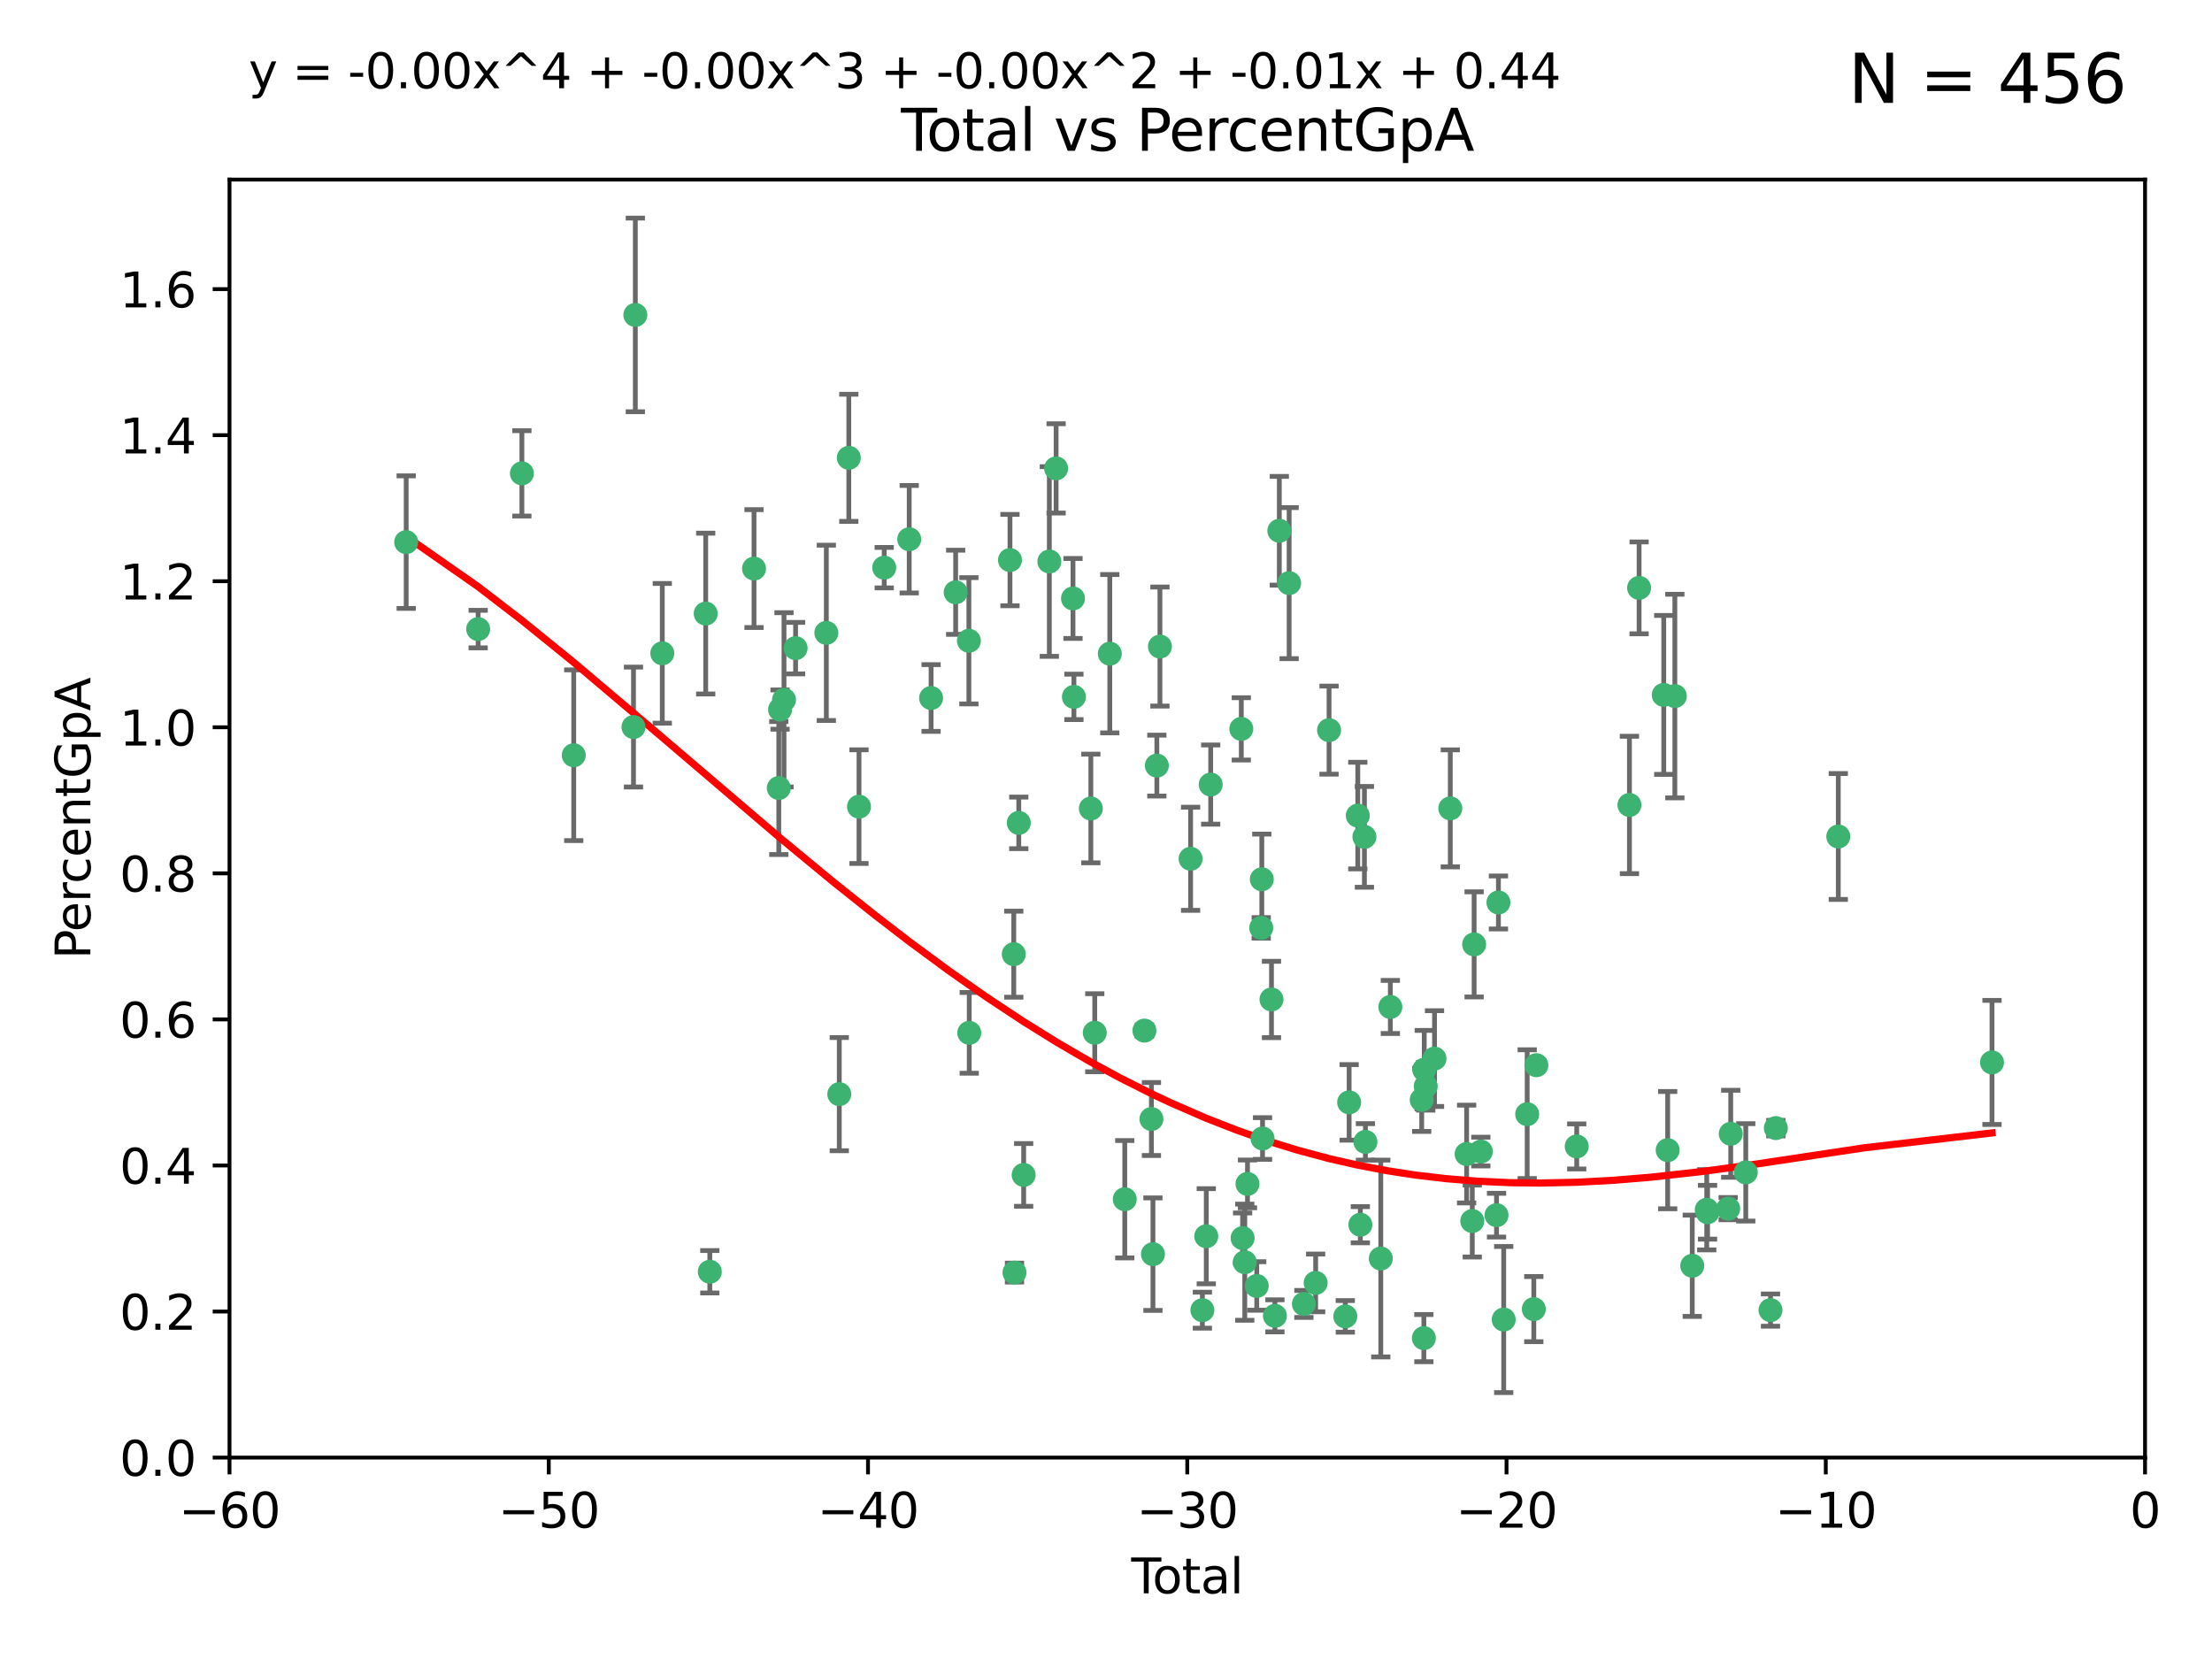 <?xml version="1.0" encoding="utf-8" standalone="no"?>
<!DOCTYPE svg PUBLIC "-//W3C//DTD SVG 1.1//EN"
  "http://www.w3.org/Graphics/SVG/1.1/DTD/svg11.dtd">
<svg xmlns:xlink="http://www.w3.org/1999/xlink" width="460.8pt" height="345.6pt" viewBox="0 0 460.8 345.6" xmlns="http://www.w3.org/2000/svg" version="1.1">
 <defs>
  <style type="text/css">*{stroke-linejoin: round; stroke-linecap: butt}</style>
 </defs>
 <g id="figure_1">
  <g id="patch_1">
   <path d="M 0 345.6 
L 460.8 345.6 
L 460.8 0 
L 0 0 
z
" style="fill: #ffffff"/>
  </g>
  <g id="axes_1">
   <g id="patch_2">
    <path d="M 47.81 303.64 
L 446.85 303.64 
L 446.85 37.411 
L 47.81 37.411 
z
" style="fill: #ffffff"/>
   </g>
   <g id="PathCollection_1">
    <defs>
     <path id="mb876bd3851" d="M 0 1.118 
C 0.297 1.118 0.581 1 0.791 0.791 
C 1 0.581 1.118 0.297 1.118 0 
C 1.118 -0.297 1 -0.581 0.791 -0.791 
C 0.581 -1 0.297 -1.118 0 -1.118 
C -0.297 -1.118 -0.581 -1 -0.791 -0.791 
C -1 -0.581 -1.118 -0.297 -1.118 0 
C -1.118 0.297 -1 0.581 -0.791 0.791 
C -0.581 1 -0.297 1.118 0 1.118 
z
" style="stroke: #3cb371"/>
    </defs>
    <g clip-path="url(#p7bdc20c18c)">
     <use xlink:href="#mb876bd3851" x="84.617" y="112.935" style="fill: #3cb371; stroke: #3cb371"/>
     <use xlink:href="#mb876bd3851" x="99.609" y="131.048" style="fill: #3cb371; stroke: #3cb371"/>
     <use xlink:href="#mb876bd3851" x="108.719" y="98.611" style="fill: #3cb371; stroke: #3cb371"/>
     <use xlink:href="#mb876bd3851" x="119.519" y="157.33" style="fill: #3cb371; stroke: #3cb371"/>
     <use xlink:href="#mb876bd3851" x="131.967" y="151.457" style="fill: #3cb371; stroke: #3cb371"/>
     <use xlink:href="#mb876bd3851" x="132.351" y="65.606" style="fill: #3cb371; stroke: #3cb371"/>
     <use xlink:href="#mb876bd3851" x="137.966" y="136.097" style="fill: #3cb371; stroke: #3cb371"/>
     <use xlink:href="#mb876bd3851" x="147.011" y="127.82" style="fill: #3cb371; stroke: #3cb371"/>
     <use xlink:href="#mb876bd3851" x="147.867" y="264.927" style="fill: #3cb371; stroke: #3cb371"/>
     <use xlink:href="#mb876bd3851" x="157.076" y="118.446" style="fill: #3cb371; stroke: #3cb371"/>
     <use xlink:href="#mb876bd3851" x="162.236" y="164.157" style="fill: #3cb371; stroke: #3cb371"/>
     <use xlink:href="#mb876bd3851" x="162.501" y="147.818" style="fill: #3cb371; stroke: #3cb371"/>
     <use xlink:href="#mb876bd3851" x="163.321" y="145.786" style="fill: #3cb371; stroke: #3cb371"/>
     <use xlink:href="#mb876bd3851" x="165.737" y="135.021" style="fill: #3cb371; stroke: #3cb371"/>
     <use xlink:href="#mb876bd3851" x="172.138" y="131.834" style="fill: #3cb371; stroke: #3cb371"/>
     <use xlink:href="#mb876bd3851" x="174.838" y="227.931" style="fill: #3cb371; stroke: #3cb371"/>
     <use xlink:href="#mb876bd3851" x="176.821" y="95.371" style="fill: #3cb371; stroke: #3cb371"/>
     <use xlink:href="#mb876bd3851" x="178.947" y="168.041" style="fill: #3cb371; stroke: #3cb371"/>
     <use xlink:href="#mb876bd3851" x="184.2" y="118.255" style="fill: #3cb371; stroke: #3cb371"/>
     <use xlink:href="#mb876bd3851" x="189.405" y="112.334" style="fill: #3cb371; stroke: #3cb371"/>
     <use xlink:href="#mb876bd3851" x="193.963" y="145.408" style="fill: #3cb371; stroke: #3cb371"/>
     <use xlink:href="#mb876bd3851" x="199.081" y="123.385" style="fill: #3cb371; stroke: #3cb371"/>
     <use xlink:href="#mb876bd3851" x="201.837" y="133.482" style="fill: #3cb371; stroke: #3cb371"/>
     <use xlink:href="#mb876bd3851" x="201.91" y="215.161" style="fill: #3cb371; stroke: #3cb371"/>
     <use xlink:href="#mb876bd3851" x="210.397" y="116.673" style="fill: #3cb371; stroke: #3cb371"/>
     <use xlink:href="#mb876bd3851" x="211.187" y="198.775" style="fill: #3cb371; stroke: #3cb371"/>
     <use xlink:href="#mb876bd3851" x="211.335" y="265.1" style="fill: #3cb371; stroke: #3cb371"/>
     <use xlink:href="#mb876bd3851" x="212.228" y="171.42" style="fill: #3cb371; stroke: #3cb371"/>
     <use xlink:href="#mb876bd3851" x="213.249" y="244.761" style="fill: #3cb371; stroke: #3cb371"/>
     <use xlink:href="#mb876bd3851" x="218.597" y="116.973" style="fill: #3cb371; stroke: #3cb371"/>
     <use xlink:href="#mb876bd3851" x="220.007" y="97.572" style="fill: #3cb371; stroke: #3cb371"/>
     <use xlink:href="#mb876bd3851" x="223.525" y="124.669" style="fill: #3cb371; stroke: #3cb371"/>
     <use xlink:href="#mb876bd3851" x="223.717" y="145.171" style="fill: #3cb371; stroke: #3cb371"/>
     <use xlink:href="#mb876bd3851" x="227.243" y="168.419" style="fill: #3cb371; stroke: #3cb371"/>
     <use xlink:href="#mb876bd3851" x="228.057" y="215.139" style="fill: #3cb371; stroke: #3cb371"/>
     <use xlink:href="#mb876bd3851" x="231.191" y="136.178" style="fill: #3cb371; stroke: #3cb371"/>
     <use xlink:href="#mb876bd3851" x="234.31" y="249.82" style="fill: #3cb371; stroke: #3cb371"/>
     <use xlink:href="#mb876bd3851" x="238.401" y="214.695" style="fill: #3cb371; stroke: #3cb371"/>
     <use xlink:href="#mb876bd3851" x="239.862" y="233.109" style="fill: #3cb371; stroke: #3cb371"/>
     <use xlink:href="#mb876bd3851" x="240.18" y="261.264" style="fill: #3cb371; stroke: #3cb371"/>
     <use xlink:href="#mb876bd3851" x="240.992" y="159.488" style="fill: #3cb371; stroke: #3cb371"/>
     <use xlink:href="#mb876bd3851" x="241.636" y="134.689" style="fill: #3cb371; stroke: #3cb371"/>
     <use xlink:href="#mb876bd3851" x="248.025" y="178.897" style="fill: #3cb371; stroke: #3cb371"/>
     <use xlink:href="#mb876bd3851" x="250.477" y="272.937" style="fill: #3cb371; stroke: #3cb371"/>
     <use xlink:href="#mb876bd3851" x="251.288" y="257.532" style="fill: #3cb371; stroke: #3cb371"/>
     <use xlink:href="#mb876bd3851" x="252.21" y="163.438" style="fill: #3cb371; stroke: #3cb371"/>
     <use xlink:href="#mb876bd3851" x="258.586" y="151.836" style="fill: #3cb371; stroke: #3cb371"/>
     <use xlink:href="#mb876bd3851" x="258.858" y="257.919" style="fill: #3cb371; stroke: #3cb371"/>
     <use xlink:href="#mb876bd3851" x="259.308" y="262.94" style="fill: #3cb371; stroke: #3cb371"/>
     <use xlink:href="#mb876bd3851" x="259.874" y="246.63" style="fill: #3cb371; stroke: #3cb371"/>
     <use xlink:href="#mb876bd3851" x="261.801" y="267.891" style="fill: #3cb371; stroke: #3cb371"/>
     <use xlink:href="#mb876bd3851" x="262.736" y="193.29" style="fill: #3cb371; stroke: #3cb371"/>
     <use xlink:href="#mb876bd3851" x="262.856" y="183.167" style="fill: #3cb371; stroke: #3cb371"/>
     <use xlink:href="#mb876bd3851" x="263.01" y="237.168" style="fill: #3cb371; stroke: #3cb371"/>
     <use xlink:href="#mb876bd3851" x="264.873" y="208.206" style="fill: #3cb371; stroke: #3cb371"/>
     <use xlink:href="#mb876bd3851" x="265.589" y="274.113" style="fill: #3cb371; stroke: #3cb371"/>
     <use xlink:href="#mb876bd3851" x="266.505" y="110.571" style="fill: #3cb371; stroke: #3cb371"/>
     <use xlink:href="#mb876bd3851" x="268.551" y="121.476" style="fill: #3cb371; stroke: #3cb371"/>
     <use xlink:href="#mb876bd3851" x="271.626" y="271.637" style="fill: #3cb371; stroke: #3cb371"/>
     <use xlink:href="#mb876bd3851" x="274.074" y="267.252" style="fill: #3cb371; stroke: #3cb371"/>
     <use xlink:href="#mb876bd3851" x="276.866" y="152.103" style="fill: #3cb371; stroke: #3cb371"/>
     <use xlink:href="#mb876bd3851" x="280.25" y="274.227" style="fill: #3cb371; stroke: #3cb371"/>
     <use xlink:href="#mb876bd3851" x="281.05" y="229.642" style="fill: #3cb371; stroke: #3cb371"/>
     <use xlink:href="#mb876bd3851" x="282.852" y="169.899" style="fill: #3cb371; stroke: #3cb371"/>
     <use xlink:href="#mb876bd3851" x="283.383" y="255.133" style="fill: #3cb371; stroke: #3cb371"/>
     <use xlink:href="#mb876bd3851" x="284.233" y="174.332" style="fill: #3cb371; stroke: #3cb371"/>
     <use xlink:href="#mb876bd3851" x="284.442" y="237.872" style="fill: #3cb371; stroke: #3cb371"/>
     <use xlink:href="#mb876bd3851" x="287.642" y="262.172" style="fill: #3cb371; stroke: #3cb371"/>
     <use xlink:href="#mb876bd3851" x="289.634" y="209.769" style="fill: #3cb371; stroke: #3cb371"/>
     <use xlink:href="#mb876bd3851" x="296.168" y="229.129" style="fill: #3cb371; stroke: #3cb371"/>
     <use xlink:href="#mb876bd3851" x="296.615" y="278.753" style="fill: #3cb371; stroke: #3cb371"/>
     <use xlink:href="#mb876bd3851" x="296.696" y="222.836" style="fill: #3cb371; stroke: #3cb371"/>
     <use xlink:href="#mb876bd3851" x="297.005" y="226.286" style="fill: #3cb371; stroke: #3cb371"/>
     <use xlink:href="#mb876bd3851" x="298.837" y="220.522" style="fill: #3cb371; stroke: #3cb371"/>
     <use xlink:href="#mb876bd3851" x="302.122" y="168.396" style="fill: #3cb371; stroke: #3cb371"/>
     <use xlink:href="#mb876bd3851" x="305.523" y="240.41" style="fill: #3cb371; stroke: #3cb371"/>
     <use xlink:href="#mb876bd3851" x="306.701" y="254.364" style="fill: #3cb371; stroke: #3cb371"/>
     <use xlink:href="#mb876bd3851" x="307.087" y="196.734" style="fill: #3cb371; stroke: #3cb371"/>
     <use xlink:href="#mb876bd3851" x="308.484" y="239.892" style="fill: #3cb371; stroke: #3cb371"/>
     <use xlink:href="#mb876bd3851" x="311.754" y="253.14" style="fill: #3cb371; stroke: #3cb371"/>
     <use xlink:href="#mb876bd3851" x="312.151" y="188.002" style="fill: #3cb371; stroke: #3cb371"/>
     <use xlink:href="#mb876bd3851" x="313.249" y="274.884" style="fill: #3cb371; stroke: #3cb371"/>
     <use xlink:href="#mb876bd3851" x="318.14" y="232.101" style="fill: #3cb371; stroke: #3cb371"/>
     <use xlink:href="#mb876bd3851" x="319.52" y="272.711" style="fill: #3cb371; stroke: #3cb371"/>
     <use xlink:href="#mb876bd3851" x="320.057" y="221.902" style="fill: #3cb371; stroke: #3cb371"/>
     <use xlink:href="#mb876bd3851" x="328.459" y="238.823" style="fill: #3cb371; stroke: #3cb371"/>
     <use xlink:href="#mb876bd3851" x="339.441" y="167.688" style="fill: #3cb371; stroke: #3cb371"/>
     <use xlink:href="#mb876bd3851" x="341.455" y="122.465" style="fill: #3cb371; stroke: #3cb371"/>
     <use xlink:href="#mb876bd3851" x="346.588" y="144.762" style="fill: #3cb371; stroke: #3cb371"/>
     <use xlink:href="#mb876bd3851" x="347.408" y="239.593" style="fill: #3cb371; stroke: #3cb371"/>
     <use xlink:href="#mb876bd3851" x="348.901" y="145.004" style="fill: #3cb371; stroke: #3cb371"/>
     <use xlink:href="#mb876bd3851" x="352.528" y="263.681" style="fill: #3cb371; stroke: #3cb371"/>
     <use xlink:href="#mb876bd3851" x="355.544" y="252.015" style="fill: #3cb371; stroke: #3cb371"/>
     <use xlink:href="#mb876bd3851" x="355.717" y="252.529" style="fill: #3cb371; stroke: #3cb371"/>
     <use xlink:href="#mb876bd3851" x="360.012" y="251.785" style="fill: #3cb371; stroke: #3cb371"/>
     <use xlink:href="#mb876bd3851" x="360.543" y="236.188" style="fill: #3cb371; stroke: #3cb371"/>
     <use xlink:href="#mb876bd3851" x="363.675" y="244.226" style="fill: #3cb371; stroke: #3cb371"/>
     <use xlink:href="#mb876bd3851" x="368.826" y="272.918" style="fill: #3cb371; stroke: #3cb371"/>
     <use xlink:href="#mb876bd3851" x="369.942" y="235.004" style="fill: #3cb371; stroke: #3cb371"/>
     <use xlink:href="#mb876bd3851" x="382.95" y="174.257" style="fill: #3cb371; stroke: #3cb371"/>
     <use xlink:href="#mb876bd3851" x="414.97" y="221.323" style="fill: #3cb371; stroke: #3cb371"/>
    </g>
   </g>
   <g id="matplotlib.axis_1">
    <g id="xtick_1">
     <g id="line2d_1">
      <defs>
       <path id="mc89817d9d0" d="M 0 0 
L 0 3.5 
" style="stroke: #000000; stroke-width: 0.8"/>
      </defs>
      <g>
       <use xlink:href="#mc89817d9d0" x="47.81" y="303.64" style="stroke: #000000; stroke-width: 0.8"/>
      </g>
     </g>
     <g id="text_1">
      <!-- −60 -->
      <g transform="translate(37.258 318.238)scale(0.1 -0.1)">
       <defs>
        <path id="DejaVuSans-2212" d="M 678 2272 
L 4684 2272 
L 4684 1741 
L 678 1741 
L 678 2272 
z
" transform="scale(0.016)"/>
        <path id="DejaVuSans-36" d="M 2113 2584 
Q 1688 2584 1439 2293 
Q 1191 2003 1191 1497 
Q 1191 994 1439 701 
Q 1688 409 2113 409 
Q 2538 409 2786 701 
Q 3034 994 3034 1497 
Q 3034 2003 2786 2293 
Q 2538 2584 2113 2584 
z
M 3366 4563 
L 3366 3988 
Q 3128 4100 2886 4159 
Q 2644 4219 2406 4219 
Q 1781 4219 1451 3797 
Q 1122 3375 1075 2522 
Q 1259 2794 1537 2939 
Q 1816 3084 2150 3084 
Q 2853 3084 3261 2657 
Q 3669 2231 3669 1497 
Q 3669 778 3244 343 
Q 2819 -91 2113 -91 
Q 1303 -91 875 529 
Q 447 1150 447 2328 
Q 447 3434 972 4092 
Q 1497 4750 2381 4750 
Q 2619 4750 2861 4703 
Q 3103 4656 3366 4563 
z
" transform="scale(0.016)"/>
        <path id="DejaVuSans-30" d="M 2034 4250 
Q 1547 4250 1301 3770 
Q 1056 3291 1056 2328 
Q 1056 1369 1301 889 
Q 1547 409 2034 409 
Q 2525 409 2770 889 
Q 3016 1369 3016 2328 
Q 3016 3291 2770 3770 
Q 2525 4250 2034 4250 
z
M 2034 4750 
Q 2819 4750 3233 4129 
Q 3647 3509 3647 2328 
Q 3647 1150 3233 529 
Q 2819 -91 2034 -91 
Q 1250 -91 836 529 
Q 422 1150 422 2328 
Q 422 3509 836 4129 
Q 1250 4750 2034 4750 
z
" transform="scale(0.016)"/>
       </defs>
       <use xlink:href="#DejaVuSans-2212"/>
       <use xlink:href="#DejaVuSans-36" x="83.789"/>
       <use xlink:href="#DejaVuSans-30" x="147.412"/>
      </g>
     </g>
    </g>
    <g id="xtick_2">
     <g id="line2d_2">
      <g>
       <use xlink:href="#mc89817d9d0" x="114.317" y="303.64" style="stroke: #000000; stroke-width: 0.8"/>
      </g>
     </g>
     <g id="text_2">
      <!-- −50 -->
      <g transform="translate(103.764 318.238)scale(0.1 -0.1)">
       <defs>
        <path id="DejaVuSans-35" d="M 691 4666 
L 3169 4666 
L 3169 4134 
L 1269 4134 
L 1269 2991 
Q 1406 3038 1543 3061 
Q 1681 3084 1819 3084 
Q 2600 3084 3056 2656 
Q 3513 2228 3513 1497 
Q 3513 744 3044 326 
Q 2575 -91 1722 -91 
Q 1428 -91 1123 -41 
Q 819 9 494 109 
L 494 744 
Q 775 591 1075 516 
Q 1375 441 1709 441 
Q 2250 441 2565 725 
Q 2881 1009 2881 1497 
Q 2881 1984 2565 2268 
Q 2250 2553 1709 2553 
Q 1456 2553 1204 2497 
Q 953 2441 691 2322 
L 691 4666 
z
" transform="scale(0.016)"/>
       </defs>
       <use xlink:href="#DejaVuSans-2212"/>
       <use xlink:href="#DejaVuSans-35" x="83.789"/>
       <use xlink:href="#DejaVuSans-30" x="147.412"/>
      </g>
     </g>
    </g>
    <g id="xtick_3">
     <g id="line2d_3">
      <g>
       <use xlink:href="#mc89817d9d0" x="180.823" y="303.64" style="stroke: #000000; stroke-width: 0.8"/>
      </g>
     </g>
     <g id="text_3">
      <!-- −40 -->
      <g transform="translate(170.271 318.238)scale(0.1 -0.1)">
       <defs>
        <path id="DejaVuSans-34" d="M 2419 4116 
L 825 1625 
L 2419 1625 
L 2419 4116 
z
M 2253 4666 
L 3047 4666 
L 3047 1625 
L 3713 1625 
L 3713 1100 
L 3047 1100 
L 3047 0 
L 2419 0 
L 2419 1100 
L 313 1100 
L 313 1709 
L 2253 4666 
z
" transform="scale(0.016)"/>
       </defs>
       <use xlink:href="#DejaVuSans-2212"/>
       <use xlink:href="#DejaVuSans-34" x="83.789"/>
       <use xlink:href="#DejaVuSans-30" x="147.412"/>
      </g>
     </g>
    </g>
    <g id="xtick_4">
     <g id="line2d_4">
      <g>
       <use xlink:href="#mc89817d9d0" x="247.33" y="303.64" style="stroke: #000000; stroke-width: 0.8"/>
      </g>
     </g>
     <g id="text_4">
      <!-- −30 -->
      <g transform="translate(236.778 318.238)scale(0.1 -0.1)">
       <defs>
        <path id="DejaVuSans-33" d="M 2597 2516 
Q 3050 2419 3304 2112 
Q 3559 1806 3559 1356 
Q 3559 666 3084 287 
Q 2609 -91 1734 -91 
Q 1441 -91 1130 -33 
Q 819 25 488 141 
L 488 750 
Q 750 597 1062 519 
Q 1375 441 1716 441 
Q 2309 441 2620 675 
Q 2931 909 2931 1356 
Q 2931 1769 2642 2001 
Q 2353 2234 1838 2234 
L 1294 2234 
L 1294 2753 
L 1863 2753 
Q 2328 2753 2575 2939 
Q 2822 3125 2822 3475 
Q 2822 3834 2567 4026 
Q 2313 4219 1838 4219 
Q 1578 4219 1281 4162 
Q 984 4106 628 3988 
L 628 4550 
Q 988 4650 1302 4700 
Q 1616 4750 1894 4750 
Q 2613 4750 3031 4423 
Q 3450 4097 3450 3541 
Q 3450 3153 3228 2886 
Q 3006 2619 2597 2516 
z
" transform="scale(0.016)"/>
       </defs>
       <use xlink:href="#DejaVuSans-2212"/>
       <use xlink:href="#DejaVuSans-33" x="83.789"/>
       <use xlink:href="#DejaVuSans-30" x="147.412"/>
      </g>
     </g>
    </g>
    <g id="xtick_5">
     <g id="line2d_5">
      <g>
       <use xlink:href="#mc89817d9d0" x="313.837" y="303.64" style="stroke: #000000; stroke-width: 0.8"/>
      </g>
     </g>
     <g id="text_5">
      <!-- −20 -->
      <g transform="translate(303.284 318.238)scale(0.1 -0.1)">
       <defs>
        <path id="DejaVuSans-32" d="M 1228 531 
L 3431 531 
L 3431 0 
L 469 0 
L 469 531 
Q 828 903 1448 1529 
Q 2069 2156 2228 2338 
Q 2531 2678 2651 2914 
Q 2772 3150 2772 3378 
Q 2772 3750 2511 3984 
Q 2250 4219 1831 4219 
Q 1534 4219 1204 4116 
Q 875 4013 500 3803 
L 500 4441 
Q 881 4594 1212 4672 
Q 1544 4750 1819 4750 
Q 2544 4750 2975 4387 
Q 3406 4025 3406 3419 
Q 3406 3131 3298 2873 
Q 3191 2616 2906 2266 
Q 2828 2175 2409 1742 
Q 1991 1309 1228 531 
z
" transform="scale(0.016)"/>
       </defs>
       <use xlink:href="#DejaVuSans-2212"/>
       <use xlink:href="#DejaVuSans-32" x="83.789"/>
       <use xlink:href="#DejaVuSans-30" x="147.412"/>
      </g>
     </g>
    </g>
    <g id="xtick_6">
     <g id="line2d_6">
      <g>
       <use xlink:href="#mc89817d9d0" x="380.343" y="303.64" style="stroke: #000000; stroke-width: 0.8"/>
      </g>
     </g>
     <g id="text_6">
      <!-- −10 -->
      <g transform="translate(369.791 318.238)scale(0.1 -0.1)">
       <defs>
        <path id="DejaVuSans-31" d="M 794 531 
L 1825 531 
L 1825 4091 
L 703 3866 
L 703 4441 
L 1819 4666 
L 2450 4666 
L 2450 531 
L 3481 531 
L 3481 0 
L 794 0 
L 794 531 
z
" transform="scale(0.016)"/>
       </defs>
       <use xlink:href="#DejaVuSans-2212"/>
       <use xlink:href="#DejaVuSans-31" x="83.789"/>
       <use xlink:href="#DejaVuSans-30" x="147.412"/>
      </g>
     </g>
    </g>
    <g id="xtick_7">
     <g id="line2d_7">
      <g>
       <use xlink:href="#mc89817d9d0" x="446.85" y="303.64" style="stroke: #000000; stroke-width: 0.8"/>
      </g>
     </g>
     <g id="text_7">
      <!-- 0 -->
      <g transform="translate(443.669 318.238)scale(0.1 -0.1)">
       <use xlink:href="#DejaVuSans-30"/>
      </g>
     </g>
    </g>
    <g id="text_8">
     <!-- Total -->
     <g transform="translate(235.653 331.917)scale(0.1 -0.1)">
      <defs>
       <path id="DejaVuSans-54" d="M -19 4666 
L 3928 4666 
L 3928 4134 
L 2272 4134 
L 2272 0 
L 1638 0 
L 1638 4134 
L -19 4134 
L -19 4666 
z
" transform="scale(0.016)"/>
       <path id="DejaVuSans-6f" d="M 1959 3097 
Q 1497 3097 1228 2736 
Q 959 2375 959 1747 
Q 959 1119 1226 758 
Q 1494 397 1959 397 
Q 2419 397 2687 759 
Q 2956 1122 2956 1747 
Q 2956 2369 2687 2733 
Q 2419 3097 1959 3097 
z
M 1959 3584 
Q 2709 3584 3137 3096 
Q 3566 2609 3566 1747 
Q 3566 888 3137 398 
Q 2709 -91 1959 -91 
Q 1206 -91 779 398 
Q 353 888 353 1747 
Q 353 2609 779 3096 
Q 1206 3584 1959 3584 
z
" transform="scale(0.016)"/>
       <path id="DejaVuSans-74" d="M 1172 4494 
L 1172 3500 
L 2356 3500 
L 2356 3053 
L 1172 3053 
L 1172 1153 
Q 1172 725 1289 603 
Q 1406 481 1766 481 
L 2356 481 
L 2356 0 
L 1766 0 
Q 1100 0 847 248 
Q 594 497 594 1153 
L 594 3053 
L 172 3053 
L 172 3500 
L 594 3500 
L 594 4494 
L 1172 4494 
z
" transform="scale(0.016)"/>
       <path id="DejaVuSans-61" d="M 2194 1759 
Q 1497 1759 1228 1600 
Q 959 1441 959 1056 
Q 959 750 1161 570 
Q 1363 391 1709 391 
Q 2188 391 2477 730 
Q 2766 1069 2766 1631 
L 2766 1759 
L 2194 1759 
z
M 3341 1997 
L 3341 0 
L 2766 0 
L 2766 531 
Q 2569 213 2275 61 
Q 1981 -91 1556 -91 
Q 1019 -91 701 211 
Q 384 513 384 1019 
Q 384 1609 779 1909 
Q 1175 2209 1959 2209 
L 2766 2209 
L 2766 2266 
Q 2766 2663 2505 2880 
Q 2244 3097 1772 3097 
Q 1472 3097 1187 3025 
Q 903 2953 641 2809 
L 641 3341 
Q 956 3463 1253 3523 
Q 1550 3584 1831 3584 
Q 2591 3584 2966 3190 
Q 3341 2797 3341 1997 
z
" transform="scale(0.016)"/>
       <path id="DejaVuSans-6c" d="M 603 4863 
L 1178 4863 
L 1178 0 
L 603 0 
L 603 4863 
z
" transform="scale(0.016)"/>
      </defs>
      <use xlink:href="#DejaVuSans-54"/>
      <use xlink:href="#DejaVuSans-6f" x="44.084"/>
      <use xlink:href="#DejaVuSans-74" x="105.266"/>
      <use xlink:href="#DejaVuSans-61" x="144.475"/>
      <use xlink:href="#DejaVuSans-6c" x="205.754"/>
     </g>
    </g>
   </g>
   <g id="matplotlib.axis_2">
    <g id="ytick_1">
     <g id="line2d_8">
      <defs>
       <path id="mdeb1d378cf" d="M 0 0 
L -3.5 0 
" style="stroke: #000000; stroke-width: 0.8"/>
      </defs>
      <g>
       <use xlink:href="#mdeb1d378cf" x="47.81" y="303.64" style="stroke: #000000; stroke-width: 0.8"/>
      </g>
     </g>
     <g id="text_9">
      <!-- 0.0 -->
      <g transform="translate(24.907 307.439)scale(0.1 -0.1)">
       <defs>
        <path id="DejaVuSans-2e" d="M 684 794 
L 1344 794 
L 1344 0 
L 684 0 
L 684 794 
z
" transform="scale(0.016)"/>
       </defs>
       <use xlink:href="#DejaVuSans-30"/>
       <use xlink:href="#DejaVuSans-2e" x="63.623"/>
       <use xlink:href="#DejaVuSans-30" x="95.41"/>
      </g>
     </g>
    </g>
    <g id="ytick_2">
     <g id="line2d_9">
      <g>
       <use xlink:href="#mdeb1d378cf" x="47.81" y="273.214" style="stroke: #000000; stroke-width: 0.8"/>
      </g>
     </g>
     <g id="text_10">
      <!-- 0.2 -->
      <g transform="translate(24.907 277.013)scale(0.1 -0.1)">
       <use xlink:href="#DejaVuSans-30"/>
       <use xlink:href="#DejaVuSans-2e" x="63.623"/>
       <use xlink:href="#DejaVuSans-32" x="95.41"/>
      </g>
     </g>
    </g>
    <g id="ytick_3">
     <g id="line2d_10">
      <g>
       <use xlink:href="#mdeb1d378cf" x="47.81" y="242.788" style="stroke: #000000; stroke-width: 0.8"/>
      </g>
     </g>
     <g id="text_11">
      <!-- 0.4 -->
      <g transform="translate(24.907 246.587)scale(0.1 -0.1)">
       <use xlink:href="#DejaVuSans-30"/>
       <use xlink:href="#DejaVuSans-2e" x="63.623"/>
       <use xlink:href="#DejaVuSans-34" x="95.41"/>
      </g>
     </g>
    </g>
    <g id="ytick_4">
     <g id="line2d_11">
      <g>
       <use xlink:href="#mdeb1d378cf" x="47.81" y="212.362" style="stroke: #000000; stroke-width: 0.8"/>
      </g>
     </g>
     <g id="text_12">
      <!-- 0.6 -->
      <g transform="translate(24.907 216.161)scale(0.1 -0.1)">
       <use xlink:href="#DejaVuSans-30"/>
       <use xlink:href="#DejaVuSans-2e" x="63.623"/>
       <use xlink:href="#DejaVuSans-36" x="95.41"/>
      </g>
     </g>
    </g>
    <g id="ytick_5">
     <g id="line2d_12">
      <g>
       <use xlink:href="#mdeb1d378cf" x="47.81" y="181.935" style="stroke: #000000; stroke-width: 0.8"/>
      </g>
     </g>
     <g id="text_13">
      <!-- 0.8 -->
      <g transform="translate(24.907 185.735)scale(0.1 -0.1)">
       <defs>
        <path id="DejaVuSans-38" d="M 2034 2216 
Q 1584 2216 1326 1975 
Q 1069 1734 1069 1313 
Q 1069 891 1326 650 
Q 1584 409 2034 409 
Q 2484 409 2743 651 
Q 3003 894 3003 1313 
Q 3003 1734 2745 1975 
Q 2488 2216 2034 2216 
z
M 1403 2484 
Q 997 2584 770 2862 
Q 544 3141 544 3541 
Q 544 4100 942 4425 
Q 1341 4750 2034 4750 
Q 2731 4750 3128 4425 
Q 3525 4100 3525 3541 
Q 3525 3141 3298 2862 
Q 3072 2584 2669 2484 
Q 3125 2378 3379 2068 
Q 3634 1759 3634 1313 
Q 3634 634 3220 271 
Q 2806 -91 2034 -91 
Q 1263 -91 848 271 
Q 434 634 434 1313 
Q 434 1759 690 2068 
Q 947 2378 1403 2484 
z
M 1172 3481 
Q 1172 3119 1398 2916 
Q 1625 2713 2034 2713 
Q 2441 2713 2670 2916 
Q 2900 3119 2900 3481 
Q 2900 3844 2670 4047 
Q 2441 4250 2034 4250 
Q 1625 4250 1398 4047 
Q 1172 3844 1172 3481 
z
" transform="scale(0.016)"/>
       </defs>
       <use xlink:href="#DejaVuSans-30"/>
       <use xlink:href="#DejaVuSans-2e" x="63.623"/>
       <use xlink:href="#DejaVuSans-38" x="95.41"/>
      </g>
     </g>
    </g>
    <g id="ytick_6">
     <g id="line2d_13">
      <g>
       <use xlink:href="#mdeb1d378cf" x="47.81" y="151.509" style="stroke: #000000; stroke-width: 0.8"/>
      </g>
     </g>
     <g id="text_14">
      <!-- 1.0 -->
      <g transform="translate(24.907 155.308)scale(0.1 -0.1)">
       <use xlink:href="#DejaVuSans-31"/>
       <use xlink:href="#DejaVuSans-2e" x="63.623"/>
       <use xlink:href="#DejaVuSans-30" x="95.41"/>
      </g>
     </g>
    </g>
    <g id="ytick_7">
     <g id="line2d_14">
      <g>
       <use xlink:href="#mdeb1d378cf" x="47.81" y="121.083" style="stroke: #000000; stroke-width: 0.8"/>
      </g>
     </g>
     <g id="text_15">
      <!-- 1.2 -->
      <g transform="translate(24.907 124.882)scale(0.1 -0.1)">
       <use xlink:href="#DejaVuSans-31"/>
       <use xlink:href="#DejaVuSans-2e" x="63.623"/>
       <use xlink:href="#DejaVuSans-32" x="95.41"/>
      </g>
     </g>
    </g>
    <g id="ytick_8">
     <g id="line2d_15">
      <g>
       <use xlink:href="#mdeb1d378cf" x="47.81" y="90.657" style="stroke: #000000; stroke-width: 0.8"/>
      </g>
     </g>
     <g id="text_16">
      <!-- 1.4 -->
      <g transform="translate(24.907 94.456)scale(0.1 -0.1)">
       <use xlink:href="#DejaVuSans-31"/>
       <use xlink:href="#DejaVuSans-2e" x="63.623"/>
       <use xlink:href="#DejaVuSans-34" x="95.41"/>
      </g>
     </g>
    </g>
    <g id="ytick_9">
     <g id="line2d_16">
      <g>
       <use xlink:href="#mdeb1d378cf" x="47.81" y="60.231" style="stroke: #000000; stroke-width: 0.8"/>
      </g>
     </g>
     <g id="text_17">
      <!-- 1.6 -->
      <g transform="translate(24.907 64.03)scale(0.1 -0.1)">
       <use xlink:href="#DejaVuSans-31"/>
       <use xlink:href="#DejaVuSans-2e" x="63.623"/>
       <use xlink:href="#DejaVuSans-36" x="95.41"/>
      </g>
     </g>
    </g>
    <g id="text_18">
     <!-- PercentGpA -->
     <g transform="translate(18.827 199.802)rotate(-90)scale(0.1 -0.1)">
      <defs>
       <path id="DejaVuSans-50" d="M 1259 4147 
L 1259 2394 
L 2053 2394 
Q 2494 2394 2734 2622 
Q 2975 2850 2975 3272 
Q 2975 3691 2734 3919 
Q 2494 4147 2053 4147 
L 1259 4147 
z
M 628 4666 
L 2053 4666 
Q 2838 4666 3239 4311 
Q 3641 3956 3641 3272 
Q 3641 2581 3239 2228 
Q 2838 1875 2053 1875 
L 1259 1875 
L 1259 0 
L 628 0 
L 628 4666 
z
" transform="scale(0.016)"/>
       <path id="DejaVuSans-65" d="M 3597 1894 
L 3597 1613 
L 953 1613 
Q 991 1019 1311 708 
Q 1631 397 2203 397 
Q 2534 397 2845 478 
Q 3156 559 3463 722 
L 3463 178 
Q 3153 47 2828 -22 
Q 2503 -91 2169 -91 
Q 1331 -91 842 396 
Q 353 884 353 1716 
Q 353 2575 817 3079 
Q 1281 3584 2069 3584 
Q 2775 3584 3186 3129 
Q 3597 2675 3597 1894 
z
M 3022 2063 
Q 3016 2534 2758 2815 
Q 2500 3097 2075 3097 
Q 1594 3097 1305 2825 
Q 1016 2553 972 2059 
L 3022 2063 
z
" transform="scale(0.016)"/>
       <path id="DejaVuSans-72" d="M 2631 2963 
Q 2534 3019 2420 3045 
Q 2306 3072 2169 3072 
Q 1681 3072 1420 2755 
Q 1159 2438 1159 1844 
L 1159 0 
L 581 0 
L 581 3500 
L 1159 3500 
L 1159 2956 
Q 1341 3275 1631 3429 
Q 1922 3584 2338 3584 
Q 2397 3584 2469 3576 
Q 2541 3569 2628 3553 
L 2631 2963 
z
" transform="scale(0.016)"/>
       <path id="DejaVuSans-63" d="M 3122 3366 
L 3122 2828 
Q 2878 2963 2633 3030 
Q 2388 3097 2138 3097 
Q 1578 3097 1268 2742 
Q 959 2388 959 1747 
Q 959 1106 1268 751 
Q 1578 397 2138 397 
Q 2388 397 2633 464 
Q 2878 531 3122 666 
L 3122 134 
Q 2881 22 2623 -34 
Q 2366 -91 2075 -91 
Q 1284 -91 818 406 
Q 353 903 353 1747 
Q 353 2603 823 3093 
Q 1294 3584 2113 3584 
Q 2378 3584 2631 3529 
Q 2884 3475 3122 3366 
z
" transform="scale(0.016)"/>
       <path id="DejaVuSans-6e" d="M 3513 2113 
L 3513 0 
L 2938 0 
L 2938 2094 
Q 2938 2591 2744 2837 
Q 2550 3084 2163 3084 
Q 1697 3084 1428 2787 
Q 1159 2491 1159 1978 
L 1159 0 
L 581 0 
L 581 3500 
L 1159 3500 
L 1159 2956 
Q 1366 3272 1645 3428 
Q 1925 3584 2291 3584 
Q 2894 3584 3203 3211 
Q 3513 2838 3513 2113 
z
" transform="scale(0.016)"/>
       <path id="DejaVuSans-47" d="M 3809 666 
L 3809 1919 
L 2778 1919 
L 2778 2438 
L 4434 2438 
L 4434 434 
Q 4069 175 3628 42 
Q 3188 -91 2688 -91 
Q 1594 -91 976 548 
Q 359 1188 359 2328 
Q 359 3472 976 4111 
Q 1594 4750 2688 4750 
Q 3144 4750 3555 4637 
Q 3966 4525 4313 4306 
L 4313 3634 
Q 3963 3931 3569 4081 
Q 3175 4231 2741 4231 
Q 1884 4231 1454 3753 
Q 1025 3275 1025 2328 
Q 1025 1384 1454 906 
Q 1884 428 2741 428 
Q 3075 428 3337 486 
Q 3600 544 3809 666 
z
" transform="scale(0.016)"/>
       <path id="DejaVuSans-70" d="M 1159 525 
L 1159 -1331 
L 581 -1331 
L 581 3500 
L 1159 3500 
L 1159 2969 
Q 1341 3281 1617 3432 
Q 1894 3584 2278 3584 
Q 2916 3584 3314 3078 
Q 3713 2572 3713 1747 
Q 3713 922 3314 415 
Q 2916 -91 2278 -91 
Q 1894 -91 1617 61 
Q 1341 213 1159 525 
z
M 3116 1747 
Q 3116 2381 2855 2742 
Q 2594 3103 2138 3103 
Q 1681 3103 1420 2742 
Q 1159 2381 1159 1747 
Q 1159 1113 1420 752 
Q 1681 391 2138 391 
Q 2594 391 2855 752 
Q 3116 1113 3116 1747 
z
" transform="scale(0.016)"/>
       <path id="DejaVuSans-41" d="M 2188 4044 
L 1331 1722 
L 3047 1722 
L 2188 4044 
z
M 1831 4666 
L 2547 4666 
L 4325 0 
L 3669 0 
L 3244 1197 
L 1141 1197 
L 716 0 
L 50 0 
L 1831 4666 
z
" transform="scale(0.016)"/>
      </defs>
      <use xlink:href="#DejaVuSans-50"/>
      <use xlink:href="#DejaVuSans-65" x="56.678"/>
      <use xlink:href="#DejaVuSans-72" x="118.201"/>
      <use xlink:href="#DejaVuSans-63" x="157.064"/>
      <use xlink:href="#DejaVuSans-65" x="212.045"/>
      <use xlink:href="#DejaVuSans-6e" x="273.568"/>
      <use xlink:href="#DejaVuSans-74" x="336.947"/>
      <use xlink:href="#DejaVuSans-47" x="376.156"/>
      <use xlink:href="#DejaVuSans-70" x="453.646"/>
      <use xlink:href="#DejaVuSans-41" x="517.123"/>
     </g>
    </g>
   </g>
   <g id="LineCollection_1">
    <path d="M 84.617 126.742 
L 84.617 99.128 
" clip-path="url(#p7bdc20c18c)" style="fill: none; stroke: #696969"/>
    <path d="M 99.609 134.958 
L 99.609 127.138 
" clip-path="url(#p7bdc20c18c)" style="fill: none; stroke: #696969"/>
    <path d="M 108.719 107.5 
L 108.719 89.723 
" clip-path="url(#p7bdc20c18c)" style="fill: none; stroke: #696969"/>
    <path d="M 119.519 175.107 
L 119.519 139.552 
" clip-path="url(#p7bdc20c18c)" style="fill: none; stroke: #696969"/>
    <path d="M 131.967 163.945 
L 131.967 138.968 
" clip-path="url(#p7bdc20c18c)" style="fill: none; stroke: #696969"/>
    <path d="M 132.351 85.777 
L 132.351 45.434 
" clip-path="url(#p7bdc20c18c)" style="fill: none; stroke: #696969"/>
    <path d="M 137.966 150.645 
L 137.966 121.55 
" clip-path="url(#p7bdc20c18c)" style="fill: none; stroke: #696969"/>
    <path d="M 147.011 144.568 
L 147.011 111.073 
" clip-path="url(#p7bdc20c18c)" style="fill: none; stroke: #696969"/>
    <path d="M 147.867 269.346 
L 147.867 260.509 
" clip-path="url(#p7bdc20c18c)" style="fill: none; stroke: #696969"/>
    <path d="M 157.076 130.722 
L 157.076 106.17 
" clip-path="url(#p7bdc20c18c)" style="fill: none; stroke: #696969"/>
    <path d="M 162.236 178.007 
L 162.236 150.307 
" clip-path="url(#p7bdc20c18c)" style="fill: none; stroke: #696969"/>
    <path d="M 162.501 151.909 
L 162.501 143.727 
" clip-path="url(#p7bdc20c18c)" style="fill: none; stroke: #696969"/>
    <path d="M 163.321 163.937 
L 163.321 127.634 
" clip-path="url(#p7bdc20c18c)" style="fill: none; stroke: #696969"/>
    <path d="M 165.737 140.382 
L 165.737 129.659 
" clip-path="url(#p7bdc20c18c)" style="fill: none; stroke: #696969"/>
    <path d="M 172.138 150.092 
L 172.138 113.575 
" clip-path="url(#p7bdc20c18c)" style="fill: none; stroke: #696969"/>
    <path d="M 174.838 239.722 
L 174.838 216.139 
" clip-path="url(#p7bdc20c18c)" style="fill: none; stroke: #696969"/>
    <path d="M 176.821 108.615 
L 176.821 82.127 
" clip-path="url(#p7bdc20c18c)" style="fill: none; stroke: #696969"/>
    <path d="M 178.947 179.882 
L 178.947 156.201 
" clip-path="url(#p7bdc20c18c)" style="fill: none; stroke: #696969"/>
    <path d="M 184.2 122.472 
L 184.2 114.039 
" clip-path="url(#p7bdc20c18c)" style="fill: none; stroke: #696969"/>
    <path d="M 189.405 123.529 
L 189.405 101.139 
" clip-path="url(#p7bdc20c18c)" style="fill: none; stroke: #696969"/>
    <path d="M 193.963 152.361 
L 193.963 138.456 
" clip-path="url(#p7bdc20c18c)" style="fill: none; stroke: #696969"/>
    <path d="M 199.081 132.151 
L 199.081 114.62 
" clip-path="url(#p7bdc20c18c)" style="fill: none; stroke: #696969"/>
    <path d="M 201.837 146.637 
L 201.837 120.327 
" clip-path="url(#p7bdc20c18c)" style="fill: none; stroke: #696969"/>
    <path d="M 201.91 223.572 
L 201.91 206.751 
" clip-path="url(#p7bdc20c18c)" style="fill: none; stroke: #696969"/>
    <path d="M 210.397 126.191 
L 210.397 107.154 
" clip-path="url(#p7bdc20c18c)" style="fill: none; stroke: #696969"/>
    <path d="M 211.187 207.738 
L 211.187 189.813 
" clip-path="url(#p7bdc20c18c)" style="fill: none; stroke: #696969"/>
    <path d="M 211.335 267.073 
L 211.335 263.128 
" clip-path="url(#p7bdc20c18c)" style="fill: none; stroke: #696969"/>
    <path d="M 212.228 176.791 
L 212.228 166.049 
" clip-path="url(#p7bdc20c18c)" style="fill: none; stroke: #696969"/>
    <path d="M 213.249 251.297 
L 213.249 238.225 
" clip-path="url(#p7bdc20c18c)" style="fill: none; stroke: #696969"/>
    <path d="M 218.597 136.73 
L 218.597 97.216 
" clip-path="url(#p7bdc20c18c)" style="fill: none; stroke: #696969"/>
    <path d="M 220.007 106.878 
L 220.007 88.267 
" clip-path="url(#p7bdc20c18c)" style="fill: none; stroke: #696969"/>
    <path d="M 223.525 132.997 
L 223.525 116.341 
" clip-path="url(#p7bdc20c18c)" style="fill: none; stroke: #696969"/>
    <path d="M 223.717 149.901 
L 223.717 140.441 
" clip-path="url(#p7bdc20c18c)" style="fill: none; stroke: #696969"/>
    <path d="M 227.243 179.743 
L 227.243 157.094 
" clip-path="url(#p7bdc20c18c)" style="fill: none; stroke: #696969"/>
    <path d="M 228.057 223.268 
L 228.057 207.01 
" clip-path="url(#p7bdc20c18c)" style="fill: none; stroke: #696969"/>
    <path d="M 231.191 152.672 
L 231.191 119.684 
" clip-path="url(#p7bdc20c18c)" style="fill: none; stroke: #696969"/>
    <path d="M 234.31 262.044 
L 234.31 237.595 
" clip-path="url(#p7bdc20c18c)" style="fill: none; stroke: #696969"/>
    <path d="M 238.401 215.868 
L 238.401 213.522 
" clip-path="url(#p7bdc20c18c)" style="fill: none; stroke: #696969"/>
    <path d="M 239.862 240.71 
L 239.862 225.508 
" clip-path="url(#p7bdc20c18c)" style="fill: none; stroke: #696969"/>
    <path d="M 240.18 272.983 
L 240.18 249.544 
" clip-path="url(#p7bdc20c18c)" style="fill: none; stroke: #696969"/>
    <path d="M 240.992 165.831 
L 240.992 153.145 
" clip-path="url(#p7bdc20c18c)" style="fill: none; stroke: #696969"/>
    <path d="M 241.636 147.086 
L 241.636 122.292 
" clip-path="url(#p7bdc20c18c)" style="fill: none; stroke: #696969"/>
    <path d="M 248.025 189.642 
L 248.025 168.152 
" clip-path="url(#p7bdc20c18c)" style="fill: none; stroke: #696969"/>
    <path d="M 250.477 276.685 
L 250.477 269.189 
" clip-path="url(#p7bdc20c18c)" style="fill: none; stroke: #696969"/>
    <path d="M 251.288 267.446 
L 251.288 247.618 
" clip-path="url(#p7bdc20c18c)" style="fill: none; stroke: #696969"/>
    <path d="M 252.21 171.687 
L 252.21 155.189 
" clip-path="url(#p7bdc20c18c)" style="fill: none; stroke: #696969"/>
    <path d="M 258.586 158.321 
L 258.586 145.352 
" clip-path="url(#p7bdc20c18c)" style="fill: none; stroke: #696969"/>
    <path d="M 258.858 263.155 
L 258.858 252.684 
" clip-path="url(#p7bdc20c18c)" style="fill: none; stroke: #696969"/>
    <path d="M 259.308 275.039 
L 259.308 250.841 
" clip-path="url(#p7bdc20c18c)" style="fill: none; stroke: #696969"/>
    <path d="M 259.874 251.607 
L 259.874 241.653 
" clip-path="url(#p7bdc20c18c)" style="fill: none; stroke: #696969"/>
    <path d="M 261.801 272.942 
L 261.801 262.839 
" clip-path="url(#p7bdc20c18c)" style="fill: none; stroke: #696969"/>
    <path d="M 262.736 195.434 
L 262.736 191.146 
" clip-path="url(#p7bdc20c18c)" style="fill: none; stroke: #696969"/>
    <path d="M 262.856 192.579 
L 262.856 173.755 
" clip-path="url(#p7bdc20c18c)" style="fill: none; stroke: #696969"/>
    <path d="M 263.01 241.512 
L 263.01 232.824 
" clip-path="url(#p7bdc20c18c)" style="fill: none; stroke: #696969"/>
    <path d="M 264.873 216.157 
L 264.873 200.256 
" clip-path="url(#p7bdc20c18c)" style="fill: none; stroke: #696969"/>
    <path d="M 265.589 277.453 
L 265.589 270.772 
" clip-path="url(#p7bdc20c18c)" style="fill: none; stroke: #696969"/>
    <path d="M 266.505 121.897 
L 266.505 99.245 
" clip-path="url(#p7bdc20c18c)" style="fill: none; stroke: #696969"/>
    <path d="M 268.551 137.206 
L 268.551 105.745 
" clip-path="url(#p7bdc20c18c)" style="fill: none; stroke: #696969"/>
    <path d="M 271.626 274.448 
L 271.626 268.825 
" clip-path="url(#p7bdc20c18c)" style="fill: none; stroke: #696969"/>
    <path d="M 274.074 273.263 
L 274.074 261.242 
" clip-path="url(#p7bdc20c18c)" style="fill: none; stroke: #696969"/>
    <path d="M 276.866 161.277 
L 276.866 142.929 
" clip-path="url(#p7bdc20c18c)" style="fill: none; stroke: #696969"/>
    <path d="M 280.25 277.522 
L 280.25 270.932 
" clip-path="url(#p7bdc20c18c)" style="fill: none; stroke: #696969"/>
    <path d="M 281.05 237.513 
L 281.05 221.772 
" clip-path="url(#p7bdc20c18c)" style="fill: none; stroke: #696969"/>
    <path d="M 282.852 181.006 
L 282.852 158.792 
" clip-path="url(#p7bdc20c18c)" style="fill: none; stroke: #696969"/>
    <path d="M 283.383 258.904 
L 283.383 251.363 
" clip-path="url(#p7bdc20c18c)" style="fill: none; stroke: #696969"/>
    <path d="M 284.233 184.828 
L 284.233 163.836 
" clip-path="url(#p7bdc20c18c)" style="fill: none; stroke: #696969"/>
    <path d="M 284.442 241.67 
L 284.442 234.074 
" clip-path="url(#p7bdc20c18c)" style="fill: none; stroke: #696969"/>
    <path d="M 287.642 282.671 
L 287.642 241.673 
" clip-path="url(#p7bdc20c18c)" style="fill: none; stroke: #696969"/>
    <path d="M 289.634 215.299 
L 289.634 204.239 
" clip-path="url(#p7bdc20c18c)" style="fill: none; stroke: #696969"/>
    <path d="M 296.168 235.696 
L 296.168 222.562 
" clip-path="url(#p7bdc20c18c)" style="fill: none; stroke: #696969"/>
    <path d="M 296.615 283.668 
L 296.615 273.838 
" clip-path="url(#p7bdc20c18c)" style="fill: none; stroke: #696969"/>
    <path d="M 296.696 231.016 
L 296.696 214.656 
" clip-path="url(#p7bdc20c18c)" style="fill: none; stroke: #696969"/>
    <path d="M 297.005 231.261 
L 297.005 221.311 
" clip-path="url(#p7bdc20c18c)" style="fill: none; stroke: #696969"/>
    <path d="M 298.837 230.498 
L 298.837 210.546 
" clip-path="url(#p7bdc20c18c)" style="fill: none; stroke: #696969"/>
    <path d="M 302.122 180.585 
L 302.122 156.208 
" clip-path="url(#p7bdc20c18c)" style="fill: none; stroke: #696969"/>
    <path d="M 305.523 250.599 
L 305.523 230.22 
" clip-path="url(#p7bdc20c18c)" style="fill: none; stroke: #696969"/>
    <path d="M 306.701 261.855 
L 306.701 246.872 
" clip-path="url(#p7bdc20c18c)" style="fill: none; stroke: #696969"/>
    <path d="M 307.087 207.684 
L 307.087 185.784 
" clip-path="url(#p7bdc20c18c)" style="fill: none; stroke: #696969"/>
    <path d="M 308.484 242.892 
L 308.484 236.893 
" clip-path="url(#p7bdc20c18c)" style="fill: none; stroke: #696969"/>
    <path d="M 311.754 257.694 
L 311.754 248.585 
" clip-path="url(#p7bdc20c18c)" style="fill: none; stroke: #696969"/>
    <path d="M 312.151 193.517 
L 312.151 182.486 
" clip-path="url(#p7bdc20c18c)" style="fill: none; stroke: #696969"/>
    <path d="M 313.249 290.105 
L 313.249 259.662 
" clip-path="url(#p7bdc20c18c)" style="fill: none; stroke: #696969"/>
    <path d="M 318.14 245.512 
L 318.14 218.691 
" clip-path="url(#p7bdc20c18c)" style="fill: none; stroke: #696969"/>
    <path d="M 319.52 279.499 
L 319.52 265.924 
" clip-path="url(#p7bdc20c18c)" style="fill: none; stroke: #696969"/>
    <path d="M 320.057 222.878 
L 320.057 220.926 
" clip-path="url(#p7bdc20c18c)" style="fill: none; stroke: #696969"/>
    <path d="M 328.459 243.518 
L 328.459 234.129 
" clip-path="url(#p7bdc20c18c)" style="fill: none; stroke: #696969"/>
    <path d="M 339.441 181.997 
L 339.441 153.38 
" clip-path="url(#p7bdc20c18c)" style="fill: none; stroke: #696969"/>
    <path d="M 341.455 132.034 
L 341.455 112.895 
" clip-path="url(#p7bdc20c18c)" style="fill: none; stroke: #696969"/>
    <path d="M 346.588 161.315 
L 346.588 128.209 
" clip-path="url(#p7bdc20c18c)" style="fill: none; stroke: #696969"/>
    <path d="M 347.408 251.811 
L 347.408 227.375 
" clip-path="url(#p7bdc20c18c)" style="fill: none; stroke: #696969"/>
    <path d="M 348.901 166.212 
L 348.901 123.796 
" clip-path="url(#p7bdc20c18c)" style="fill: none; stroke: #696969"/>
    <path d="M 352.528 274.232 
L 352.528 253.131 
" clip-path="url(#p7bdc20c18c)" style="fill: none; stroke: #696969"/>
    <path d="M 355.544 260.378 
L 355.544 243.652 
" clip-path="url(#p7bdc20c18c)" style="fill: none; stroke: #696969"/>
    <path d="M 355.717 258.132 
L 355.717 246.926 
" clip-path="url(#p7bdc20c18c)" style="fill: none; stroke: #696969"/>
    <path d="M 360.012 254.097 
L 360.012 249.473 
" clip-path="url(#p7bdc20c18c)" style="fill: none; stroke: #696969"/>
    <path d="M 360.543 245.248 
L 360.543 227.128 
" clip-path="url(#p7bdc20c18c)" style="fill: none; stroke: #696969"/>
    <path d="M 363.675 254.372 
L 363.675 234.08 
" clip-path="url(#p7bdc20c18c)" style="fill: none; stroke: #696969"/>
    <path d="M 368.826 276.28 
L 368.826 269.557 
" clip-path="url(#p7bdc20c18c)" style="fill: none; stroke: #696969"/>
    <path d="M 369.942 236.618 
L 369.942 233.391 
" clip-path="url(#p7bdc20c18c)" style="fill: none; stroke: #696969"/>
    <path d="M 382.95 187.369 
L 382.95 161.144 
" clip-path="url(#p7bdc20c18c)" style="fill: none; stroke: #696969"/>
    <path d="M 414.97 234.245 
L 414.97 208.402 
" clip-path="url(#p7bdc20c18c)" style="fill: none; stroke: #696969"/>
   </g>
   <g id="line2d_17">
    <defs>
     <path id="mf3e9d81aaa" d="M 2 0 
L -2 -0 
" style="stroke: #696969"/>
    </defs>
    <g clip-path="url(#p7bdc20c18c)">
     <use xlink:href="#mf3e9d81aaa" x="84.617" y="126.742" style="fill: #696969; stroke: #696969"/>
     <use xlink:href="#mf3e9d81aaa" x="99.609" y="134.958" style="fill: #696969; stroke: #696969"/>
     <use xlink:href="#mf3e9d81aaa" x="108.719" y="107.5" style="fill: #696969; stroke: #696969"/>
     <use xlink:href="#mf3e9d81aaa" x="119.519" y="175.107" style="fill: #696969; stroke: #696969"/>
     <use xlink:href="#mf3e9d81aaa" x="131.967" y="163.945" style="fill: #696969; stroke: #696969"/>
     <use xlink:href="#mf3e9d81aaa" x="132.351" y="85.777" style="fill: #696969; stroke: #696969"/>
     <use xlink:href="#mf3e9d81aaa" x="137.966" y="150.645" style="fill: #696969; stroke: #696969"/>
     <use xlink:href="#mf3e9d81aaa" x="147.011" y="144.568" style="fill: #696969; stroke: #696969"/>
     <use xlink:href="#mf3e9d81aaa" x="147.867" y="269.346" style="fill: #696969; stroke: #696969"/>
     <use xlink:href="#mf3e9d81aaa" x="157.076" y="130.722" style="fill: #696969; stroke: #696969"/>
     <use xlink:href="#mf3e9d81aaa" x="162.236" y="178.007" style="fill: #696969; stroke: #696969"/>
     <use xlink:href="#mf3e9d81aaa" x="162.501" y="151.909" style="fill: #696969; stroke: #696969"/>
     <use xlink:href="#mf3e9d81aaa" x="163.321" y="163.937" style="fill: #696969; stroke: #696969"/>
     <use xlink:href="#mf3e9d81aaa" x="165.737" y="140.382" style="fill: #696969; stroke: #696969"/>
     <use xlink:href="#mf3e9d81aaa" x="172.138" y="150.092" style="fill: #696969; stroke: #696969"/>
     <use xlink:href="#mf3e9d81aaa" x="174.838" y="239.722" style="fill: #696969; stroke: #696969"/>
     <use xlink:href="#mf3e9d81aaa" x="176.821" y="108.615" style="fill: #696969; stroke: #696969"/>
     <use xlink:href="#mf3e9d81aaa" x="178.947" y="179.882" style="fill: #696969; stroke: #696969"/>
     <use xlink:href="#mf3e9d81aaa" x="184.2" y="122.472" style="fill: #696969; stroke: #696969"/>
     <use xlink:href="#mf3e9d81aaa" x="189.405" y="123.529" style="fill: #696969; stroke: #696969"/>
     <use xlink:href="#mf3e9d81aaa" x="193.963" y="152.361" style="fill: #696969; stroke: #696969"/>
     <use xlink:href="#mf3e9d81aaa" x="199.081" y="132.151" style="fill: #696969; stroke: #696969"/>
     <use xlink:href="#mf3e9d81aaa" x="201.837" y="146.637" style="fill: #696969; stroke: #696969"/>
     <use xlink:href="#mf3e9d81aaa" x="201.91" y="223.572" style="fill: #696969; stroke: #696969"/>
     <use xlink:href="#mf3e9d81aaa" x="210.397" y="126.191" style="fill: #696969; stroke: #696969"/>
     <use xlink:href="#mf3e9d81aaa" x="211.187" y="207.738" style="fill: #696969; stroke: #696969"/>
     <use xlink:href="#mf3e9d81aaa" x="211.335" y="267.073" style="fill: #696969; stroke: #696969"/>
     <use xlink:href="#mf3e9d81aaa" x="212.228" y="176.791" style="fill: #696969; stroke: #696969"/>
     <use xlink:href="#mf3e9d81aaa" x="213.249" y="251.297" style="fill: #696969; stroke: #696969"/>
     <use xlink:href="#mf3e9d81aaa" x="218.597" y="136.73" style="fill: #696969; stroke: #696969"/>
     <use xlink:href="#mf3e9d81aaa" x="220.007" y="106.878" style="fill: #696969; stroke: #696969"/>
     <use xlink:href="#mf3e9d81aaa" x="223.525" y="132.997" style="fill: #696969; stroke: #696969"/>
     <use xlink:href="#mf3e9d81aaa" x="223.717" y="149.901" style="fill: #696969; stroke: #696969"/>
     <use xlink:href="#mf3e9d81aaa" x="227.243" y="179.743" style="fill: #696969; stroke: #696969"/>
     <use xlink:href="#mf3e9d81aaa" x="228.057" y="223.268" style="fill: #696969; stroke: #696969"/>
     <use xlink:href="#mf3e9d81aaa" x="231.191" y="152.672" style="fill: #696969; stroke: #696969"/>
     <use xlink:href="#mf3e9d81aaa" x="234.31" y="262.044" style="fill: #696969; stroke: #696969"/>
     <use xlink:href="#mf3e9d81aaa" x="238.401" y="215.868" style="fill: #696969; stroke: #696969"/>
     <use xlink:href="#mf3e9d81aaa" x="239.862" y="240.71" style="fill: #696969; stroke: #696969"/>
     <use xlink:href="#mf3e9d81aaa" x="240.18" y="272.983" style="fill: #696969; stroke: #696969"/>
     <use xlink:href="#mf3e9d81aaa" x="240.992" y="165.831" style="fill: #696969; stroke: #696969"/>
     <use xlink:href="#mf3e9d81aaa" x="241.636" y="147.086" style="fill: #696969; stroke: #696969"/>
     <use xlink:href="#mf3e9d81aaa" x="248.025" y="189.642" style="fill: #696969; stroke: #696969"/>
     <use xlink:href="#mf3e9d81aaa" x="250.477" y="276.685" style="fill: #696969; stroke: #696969"/>
     <use xlink:href="#mf3e9d81aaa" x="251.288" y="267.446" style="fill: #696969; stroke: #696969"/>
     <use xlink:href="#mf3e9d81aaa" x="252.21" y="171.687" style="fill: #696969; stroke: #696969"/>
     <use xlink:href="#mf3e9d81aaa" x="258.586" y="158.321" style="fill: #696969; stroke: #696969"/>
     <use xlink:href="#mf3e9d81aaa" x="258.858" y="263.155" style="fill: #696969; stroke: #696969"/>
     <use xlink:href="#mf3e9d81aaa" x="259.308" y="275.039" style="fill: #696969; stroke: #696969"/>
     <use xlink:href="#mf3e9d81aaa" x="259.874" y="251.607" style="fill: #696969; stroke: #696969"/>
     <use xlink:href="#mf3e9d81aaa" x="261.801" y="272.942" style="fill: #696969; stroke: #696969"/>
     <use xlink:href="#mf3e9d81aaa" x="262.736" y="195.434" style="fill: #696969; stroke: #696969"/>
     <use xlink:href="#mf3e9d81aaa" x="262.856" y="192.579" style="fill: #696969; stroke: #696969"/>
     <use xlink:href="#mf3e9d81aaa" x="263.01" y="241.512" style="fill: #696969; stroke: #696969"/>
     <use xlink:href="#mf3e9d81aaa" x="264.873" y="216.157" style="fill: #696969; stroke: #696969"/>
     <use xlink:href="#mf3e9d81aaa" x="265.589" y="277.453" style="fill: #696969; stroke: #696969"/>
     <use xlink:href="#mf3e9d81aaa" x="266.505" y="121.897" style="fill: #696969; stroke: #696969"/>
     <use xlink:href="#mf3e9d81aaa" x="268.551" y="137.206" style="fill: #696969; stroke: #696969"/>
     <use xlink:href="#mf3e9d81aaa" x="271.626" y="274.448" style="fill: #696969; stroke: #696969"/>
     <use xlink:href="#mf3e9d81aaa" x="274.074" y="273.263" style="fill: #696969; stroke: #696969"/>
     <use xlink:href="#mf3e9d81aaa" x="276.866" y="161.277" style="fill: #696969; stroke: #696969"/>
     <use xlink:href="#mf3e9d81aaa" x="280.25" y="277.522" style="fill: #696969; stroke: #696969"/>
     <use xlink:href="#mf3e9d81aaa" x="281.05" y="237.513" style="fill: #696969; stroke: #696969"/>
     <use xlink:href="#mf3e9d81aaa" x="282.852" y="181.006" style="fill: #696969; stroke: #696969"/>
     <use xlink:href="#mf3e9d81aaa" x="283.383" y="258.904" style="fill: #696969; stroke: #696969"/>
     <use xlink:href="#mf3e9d81aaa" x="284.233" y="184.828" style="fill: #696969; stroke: #696969"/>
     <use xlink:href="#mf3e9d81aaa" x="284.442" y="241.67" style="fill: #696969; stroke: #696969"/>
     <use xlink:href="#mf3e9d81aaa" x="287.642" y="282.671" style="fill: #696969; stroke: #696969"/>
     <use xlink:href="#mf3e9d81aaa" x="289.634" y="215.299" style="fill: #696969; stroke: #696969"/>
     <use xlink:href="#mf3e9d81aaa" x="296.168" y="235.696" style="fill: #696969; stroke: #696969"/>
     <use xlink:href="#mf3e9d81aaa" x="296.615" y="283.668" style="fill: #696969; stroke: #696969"/>
     <use xlink:href="#mf3e9d81aaa" x="296.696" y="231.016" style="fill: #696969; stroke: #696969"/>
     <use xlink:href="#mf3e9d81aaa" x="297.005" y="231.261" style="fill: #696969; stroke: #696969"/>
     <use xlink:href="#mf3e9d81aaa" x="298.837" y="230.498" style="fill: #696969; stroke: #696969"/>
     <use xlink:href="#mf3e9d81aaa" x="302.122" y="180.585" style="fill: #696969; stroke: #696969"/>
     <use xlink:href="#mf3e9d81aaa" x="305.523" y="250.599" style="fill: #696969; stroke: #696969"/>
     <use xlink:href="#mf3e9d81aaa" x="306.701" y="261.855" style="fill: #696969; stroke: #696969"/>
     <use xlink:href="#mf3e9d81aaa" x="307.087" y="207.684" style="fill: #696969; stroke: #696969"/>
     <use xlink:href="#mf3e9d81aaa" x="308.484" y="242.892" style="fill: #696969; stroke: #696969"/>
     <use xlink:href="#mf3e9d81aaa" x="311.754" y="257.694" style="fill: #696969; stroke: #696969"/>
     <use xlink:href="#mf3e9d81aaa" x="312.151" y="193.517" style="fill: #696969; stroke: #696969"/>
     <use xlink:href="#mf3e9d81aaa" x="313.249" y="290.105" style="fill: #696969; stroke: #696969"/>
     <use xlink:href="#mf3e9d81aaa" x="318.14" y="245.512" style="fill: #696969; stroke: #696969"/>
     <use xlink:href="#mf3e9d81aaa" x="319.52" y="279.499" style="fill: #696969; stroke: #696969"/>
     <use xlink:href="#mf3e9d81aaa" x="320.057" y="222.878" style="fill: #696969; stroke: #696969"/>
     <use xlink:href="#mf3e9d81aaa" x="328.459" y="243.518" style="fill: #696969; stroke: #696969"/>
     <use xlink:href="#mf3e9d81aaa" x="339.441" y="181.997" style="fill: #696969; stroke: #696969"/>
     <use xlink:href="#mf3e9d81aaa" x="341.455" y="132.034" style="fill: #696969; stroke: #696969"/>
     <use xlink:href="#mf3e9d81aaa" x="346.588" y="161.315" style="fill: #696969; stroke: #696969"/>
     <use xlink:href="#mf3e9d81aaa" x="347.408" y="251.811" style="fill: #696969; stroke: #696969"/>
     <use xlink:href="#mf3e9d81aaa" x="348.901" y="166.212" style="fill: #696969; stroke: #696969"/>
     <use xlink:href="#mf3e9d81aaa" x="352.528" y="274.232" style="fill: #696969; stroke: #696969"/>
     <use xlink:href="#mf3e9d81aaa" x="355.544" y="260.378" style="fill: #696969; stroke: #696969"/>
     <use xlink:href="#mf3e9d81aaa" x="355.717" y="258.132" style="fill: #696969; stroke: #696969"/>
     <use xlink:href="#mf3e9d81aaa" x="360.012" y="254.097" style="fill: #696969; stroke: #696969"/>
     <use xlink:href="#mf3e9d81aaa" x="360.543" y="245.248" style="fill: #696969; stroke: #696969"/>
     <use xlink:href="#mf3e9d81aaa" x="363.675" y="254.372" style="fill: #696969; stroke: #696969"/>
     <use xlink:href="#mf3e9d81aaa" x="368.826" y="276.28" style="fill: #696969; stroke: #696969"/>
     <use xlink:href="#mf3e9d81aaa" x="369.942" y="236.618" style="fill: #696969; stroke: #696969"/>
     <use xlink:href="#mf3e9d81aaa" x="382.95" y="187.369" style="fill: #696969; stroke: #696969"/>
     <use xlink:href="#mf3e9d81aaa" x="414.97" y="234.245" style="fill: #696969; stroke: #696969"/>
    </g>
   </g>
   <g id="line2d_18">
    <g clip-path="url(#p7bdc20c18c)">
     <use xlink:href="#mf3e9d81aaa" x="84.617" y="99.128" style="fill: #696969; stroke: #696969"/>
     <use xlink:href="#mf3e9d81aaa" x="99.609" y="127.138" style="fill: #696969; stroke: #696969"/>
     <use xlink:href="#mf3e9d81aaa" x="108.719" y="89.723" style="fill: #696969; stroke: #696969"/>
     <use xlink:href="#mf3e9d81aaa" x="119.519" y="139.552" style="fill: #696969; stroke: #696969"/>
     <use xlink:href="#mf3e9d81aaa" x="131.967" y="138.968" style="fill: #696969; stroke: #696969"/>
     <use xlink:href="#mf3e9d81aaa" x="132.351" y="45.434" style="fill: #696969; stroke: #696969"/>
     <use xlink:href="#mf3e9d81aaa" x="137.966" y="121.55" style="fill: #696969; stroke: #696969"/>
     <use xlink:href="#mf3e9d81aaa" x="147.011" y="111.073" style="fill: #696969; stroke: #696969"/>
     <use xlink:href="#mf3e9d81aaa" x="147.867" y="260.509" style="fill: #696969; stroke: #696969"/>
     <use xlink:href="#mf3e9d81aaa" x="157.076" y="106.17" style="fill: #696969; stroke: #696969"/>
     <use xlink:href="#mf3e9d81aaa" x="162.236" y="150.307" style="fill: #696969; stroke: #696969"/>
     <use xlink:href="#mf3e9d81aaa" x="162.501" y="143.727" style="fill: #696969; stroke: #696969"/>
     <use xlink:href="#mf3e9d81aaa" x="163.321" y="127.634" style="fill: #696969; stroke: #696969"/>
     <use xlink:href="#mf3e9d81aaa" x="165.737" y="129.659" style="fill: #696969; stroke: #696969"/>
     <use xlink:href="#mf3e9d81aaa" x="172.138" y="113.575" style="fill: #696969; stroke: #696969"/>
     <use xlink:href="#mf3e9d81aaa" x="174.838" y="216.139" style="fill: #696969; stroke: #696969"/>
     <use xlink:href="#mf3e9d81aaa" x="176.821" y="82.127" style="fill: #696969; stroke: #696969"/>
     <use xlink:href="#mf3e9d81aaa" x="178.947" y="156.201" style="fill: #696969; stroke: #696969"/>
     <use xlink:href="#mf3e9d81aaa" x="184.2" y="114.039" style="fill: #696969; stroke: #696969"/>
     <use xlink:href="#mf3e9d81aaa" x="189.405" y="101.139" style="fill: #696969; stroke: #696969"/>
     <use xlink:href="#mf3e9d81aaa" x="193.963" y="138.456" style="fill: #696969; stroke: #696969"/>
     <use xlink:href="#mf3e9d81aaa" x="199.081" y="114.62" style="fill: #696969; stroke: #696969"/>
     <use xlink:href="#mf3e9d81aaa" x="201.837" y="120.327" style="fill: #696969; stroke: #696969"/>
     <use xlink:href="#mf3e9d81aaa" x="201.91" y="206.751" style="fill: #696969; stroke: #696969"/>
     <use xlink:href="#mf3e9d81aaa" x="210.397" y="107.154" style="fill: #696969; stroke: #696969"/>
     <use xlink:href="#mf3e9d81aaa" x="211.187" y="189.813" style="fill: #696969; stroke: #696969"/>
     <use xlink:href="#mf3e9d81aaa" x="211.335" y="263.128" style="fill: #696969; stroke: #696969"/>
     <use xlink:href="#mf3e9d81aaa" x="212.228" y="166.049" style="fill: #696969; stroke: #696969"/>
     <use xlink:href="#mf3e9d81aaa" x="213.249" y="238.225" style="fill: #696969; stroke: #696969"/>
     <use xlink:href="#mf3e9d81aaa" x="218.597" y="97.216" style="fill: #696969; stroke: #696969"/>
     <use xlink:href="#mf3e9d81aaa" x="220.007" y="88.267" style="fill: #696969; stroke: #696969"/>
     <use xlink:href="#mf3e9d81aaa" x="223.525" y="116.341" style="fill: #696969; stroke: #696969"/>
     <use xlink:href="#mf3e9d81aaa" x="223.717" y="140.441" style="fill: #696969; stroke: #696969"/>
     <use xlink:href="#mf3e9d81aaa" x="227.243" y="157.094" style="fill: #696969; stroke: #696969"/>
     <use xlink:href="#mf3e9d81aaa" x="228.057" y="207.01" style="fill: #696969; stroke: #696969"/>
     <use xlink:href="#mf3e9d81aaa" x="231.191" y="119.684" style="fill: #696969; stroke: #696969"/>
     <use xlink:href="#mf3e9d81aaa" x="234.31" y="237.595" style="fill: #696969; stroke: #696969"/>
     <use xlink:href="#mf3e9d81aaa" x="238.401" y="213.522" style="fill: #696969; stroke: #696969"/>
     <use xlink:href="#mf3e9d81aaa" x="239.862" y="225.508" style="fill: #696969; stroke: #696969"/>
     <use xlink:href="#mf3e9d81aaa" x="240.18" y="249.544" style="fill: #696969; stroke: #696969"/>
     <use xlink:href="#mf3e9d81aaa" x="240.992" y="153.145" style="fill: #696969; stroke: #696969"/>
     <use xlink:href="#mf3e9d81aaa" x="241.636" y="122.292" style="fill: #696969; stroke: #696969"/>
     <use xlink:href="#mf3e9d81aaa" x="248.025" y="168.152" style="fill: #696969; stroke: #696969"/>
     <use xlink:href="#mf3e9d81aaa" x="250.477" y="269.189" style="fill: #696969; stroke: #696969"/>
     <use xlink:href="#mf3e9d81aaa" x="251.288" y="247.618" style="fill: #696969; stroke: #696969"/>
     <use xlink:href="#mf3e9d81aaa" x="252.21" y="155.189" style="fill: #696969; stroke: #696969"/>
     <use xlink:href="#mf3e9d81aaa" x="258.586" y="145.352" style="fill: #696969; stroke: #696969"/>
     <use xlink:href="#mf3e9d81aaa" x="258.858" y="252.684" style="fill: #696969; stroke: #696969"/>
     <use xlink:href="#mf3e9d81aaa" x="259.308" y="250.841" style="fill: #696969; stroke: #696969"/>
     <use xlink:href="#mf3e9d81aaa" x="259.874" y="241.653" style="fill: #696969; stroke: #696969"/>
     <use xlink:href="#mf3e9d81aaa" x="261.801" y="262.839" style="fill: #696969; stroke: #696969"/>
     <use xlink:href="#mf3e9d81aaa" x="262.736" y="191.146" style="fill: #696969; stroke: #696969"/>
     <use xlink:href="#mf3e9d81aaa" x="262.856" y="173.755" style="fill: #696969; stroke: #696969"/>
     <use xlink:href="#mf3e9d81aaa" x="263.01" y="232.824" style="fill: #696969; stroke: #696969"/>
     <use xlink:href="#mf3e9d81aaa" x="264.873" y="200.256" style="fill: #696969; stroke: #696969"/>
     <use xlink:href="#mf3e9d81aaa" x="265.589" y="270.772" style="fill: #696969; stroke: #696969"/>
     <use xlink:href="#mf3e9d81aaa" x="266.505" y="99.245" style="fill: #696969; stroke: #696969"/>
     <use xlink:href="#mf3e9d81aaa" x="268.551" y="105.745" style="fill: #696969; stroke: #696969"/>
     <use xlink:href="#mf3e9d81aaa" x="271.626" y="268.825" style="fill: #696969; stroke: #696969"/>
     <use xlink:href="#mf3e9d81aaa" x="274.074" y="261.242" style="fill: #696969; stroke: #696969"/>
     <use xlink:href="#mf3e9d81aaa" x="276.866" y="142.929" style="fill: #696969; stroke: #696969"/>
     <use xlink:href="#mf3e9d81aaa" x="280.25" y="270.932" style="fill: #696969; stroke: #696969"/>
     <use xlink:href="#mf3e9d81aaa" x="281.05" y="221.772" style="fill: #696969; stroke: #696969"/>
     <use xlink:href="#mf3e9d81aaa" x="282.852" y="158.792" style="fill: #696969; stroke: #696969"/>
     <use xlink:href="#mf3e9d81aaa" x="283.383" y="251.363" style="fill: #696969; stroke: #696969"/>
     <use xlink:href="#mf3e9d81aaa" x="284.233" y="163.836" style="fill: #696969; stroke: #696969"/>
     <use xlink:href="#mf3e9d81aaa" x="284.442" y="234.074" style="fill: #696969; stroke: #696969"/>
     <use xlink:href="#mf3e9d81aaa" x="287.642" y="241.673" style="fill: #696969; stroke: #696969"/>
     <use xlink:href="#mf3e9d81aaa" x="289.634" y="204.239" style="fill: #696969; stroke: #696969"/>
     <use xlink:href="#mf3e9d81aaa" x="296.168" y="222.562" style="fill: #696969; stroke: #696969"/>
     <use xlink:href="#mf3e9d81aaa" x="296.615" y="273.838" style="fill: #696969; stroke: #696969"/>
     <use xlink:href="#mf3e9d81aaa" x="296.696" y="214.656" style="fill: #696969; stroke: #696969"/>
     <use xlink:href="#mf3e9d81aaa" x="297.005" y="221.311" style="fill: #696969; stroke: #696969"/>
     <use xlink:href="#mf3e9d81aaa" x="298.837" y="210.546" style="fill: #696969; stroke: #696969"/>
     <use xlink:href="#mf3e9d81aaa" x="302.122" y="156.208" style="fill: #696969; stroke: #696969"/>
     <use xlink:href="#mf3e9d81aaa" x="305.523" y="230.22" style="fill: #696969; stroke: #696969"/>
     <use xlink:href="#mf3e9d81aaa" x="306.701" y="246.872" style="fill: #696969; stroke: #696969"/>
     <use xlink:href="#mf3e9d81aaa" x="307.087" y="185.784" style="fill: #696969; stroke: #696969"/>
     <use xlink:href="#mf3e9d81aaa" x="308.484" y="236.893" style="fill: #696969; stroke: #696969"/>
     <use xlink:href="#mf3e9d81aaa" x="311.754" y="248.585" style="fill: #696969; stroke: #696969"/>
     <use xlink:href="#mf3e9d81aaa" x="312.151" y="182.486" style="fill: #696969; stroke: #696969"/>
     <use xlink:href="#mf3e9d81aaa" x="313.249" y="259.662" style="fill: #696969; stroke: #696969"/>
     <use xlink:href="#mf3e9d81aaa" x="318.14" y="218.691" style="fill: #696969; stroke: #696969"/>
     <use xlink:href="#mf3e9d81aaa" x="319.52" y="265.924" style="fill: #696969; stroke: #696969"/>
     <use xlink:href="#mf3e9d81aaa" x="320.057" y="220.926" style="fill: #696969; stroke: #696969"/>
     <use xlink:href="#mf3e9d81aaa" x="328.459" y="234.129" style="fill: #696969; stroke: #696969"/>
     <use xlink:href="#mf3e9d81aaa" x="339.441" y="153.38" style="fill: #696969; stroke: #696969"/>
     <use xlink:href="#mf3e9d81aaa" x="341.455" y="112.895" style="fill: #696969; stroke: #696969"/>
     <use xlink:href="#mf3e9d81aaa" x="346.588" y="128.209" style="fill: #696969; stroke: #696969"/>
     <use xlink:href="#mf3e9d81aaa" x="347.408" y="227.375" style="fill: #696969; stroke: #696969"/>
     <use xlink:href="#mf3e9d81aaa" x="348.901" y="123.796" style="fill: #696969; stroke: #696969"/>
     <use xlink:href="#mf3e9d81aaa" x="352.528" y="253.131" style="fill: #696969; stroke: #696969"/>
     <use xlink:href="#mf3e9d81aaa" x="355.544" y="243.652" style="fill: #696969; stroke: #696969"/>
     <use xlink:href="#mf3e9d81aaa" x="355.717" y="246.926" style="fill: #696969; stroke: #696969"/>
     <use xlink:href="#mf3e9d81aaa" x="360.012" y="249.473" style="fill: #696969; stroke: #696969"/>
     <use xlink:href="#mf3e9d81aaa" x="360.543" y="227.128" style="fill: #696969; stroke: #696969"/>
     <use xlink:href="#mf3e9d81aaa" x="363.675" y="234.08" style="fill: #696969; stroke: #696969"/>
     <use xlink:href="#mf3e9d81aaa" x="368.826" y="269.557" style="fill: #696969; stroke: #696969"/>
     <use xlink:href="#mf3e9d81aaa" x="369.942" y="233.391" style="fill: #696969; stroke: #696969"/>
     <use xlink:href="#mf3e9d81aaa" x="382.95" y="161.144" style="fill: #696969; stroke: #696969"/>
     <use xlink:href="#mf3e9d81aaa" x="414.97" y="208.402" style="fill: #696969; stroke: #696969"/>
    </g>
   </g>
   <g id="line2d_19">
    <path d="M 84.617 111.751 
L 99.609 122.218 
L 108.719 129.225 
L 119.519 137.981 
L 137.966 153.602 
L 162.501 174.552 
L 173.585 183.709 
L 182.306 190.665 
L 189.405 196.127 
L 197.729 202.265 
L 205.533 207.729 
L 213.249 212.83 
L 220.253 217.181 
L 227.243 221.244 
L 233.435 224.601 
L 240.18 227.99 
L 243.889 229.733 
L 251.288 232.949 
L 257.8 235.488 
L 264.035 237.664 
L 270.315 239.602 
L 276.866 241.354 
L 282.852 242.717 
L 289.076 243.899 
L 294.842 244.784 
L 301.21 245.534 
L 307.855 246.072 
L 314.56 246.372 
L 320.878 246.447 
L 328.459 246.287 
L 335.97 245.887 
L 343.9 245.233 
L 354.09 244.104 
L 364.257 242.735 
L 380.393 240.307 
L 388.404 239.101 
L 414.97 236.011 
L 414.97 236.011 
" clip-path="url(#p7bdc20c18c)" style="fill: none; stroke: #ff0000; stroke-width: 1.5; stroke-linecap: square"/>
   </g>
   <g id="line2d_20">
    <defs>
     <path id="m26c0371dff" d="M 0 2 
C 0.53 2 1.039 1.789 1.414 1.414 
C 1.789 1.039 2 0.53 2 0 
C 2 -0.53 1.789 -1.039 1.414 -1.414 
C 1.039 -1.789 0.53 -2 0 -2 
C -0.53 -2 -1.039 -1.789 -1.414 -1.414 
C -1.789 -1.039 -2 -0.53 -2 0 
C -2 0.53 -1.789 1.039 -1.414 1.414 
C -1.039 1.789 -0.53 2 0 2 
z
" style="stroke: #3cb371"/>
    </defs>
    <g clip-path="url(#p7bdc20c18c)">
     <use xlink:href="#m26c0371dff" x="84.617" y="112.935" style="fill: #3cb371; stroke: #3cb371"/>
     <use xlink:href="#m26c0371dff" x="99.609" y="131.048" style="fill: #3cb371; stroke: #3cb371"/>
     <use xlink:href="#m26c0371dff" x="108.719" y="98.611" style="fill: #3cb371; stroke: #3cb371"/>
     <use xlink:href="#m26c0371dff" x="119.519" y="157.33" style="fill: #3cb371; stroke: #3cb371"/>
     <use xlink:href="#m26c0371dff" x="131.967" y="151.457" style="fill: #3cb371; stroke: #3cb371"/>
     <use xlink:href="#m26c0371dff" x="132.351" y="65.606" style="fill: #3cb371; stroke: #3cb371"/>
     <use xlink:href="#m26c0371dff" x="137.966" y="136.097" style="fill: #3cb371; stroke: #3cb371"/>
     <use xlink:href="#m26c0371dff" x="147.011" y="127.82" style="fill: #3cb371; stroke: #3cb371"/>
     <use xlink:href="#m26c0371dff" x="147.867" y="264.927" style="fill: #3cb371; stroke: #3cb371"/>
     <use xlink:href="#m26c0371dff" x="157.076" y="118.446" style="fill: #3cb371; stroke: #3cb371"/>
     <use xlink:href="#m26c0371dff" x="162.236" y="164.157" style="fill: #3cb371; stroke: #3cb371"/>
     <use xlink:href="#m26c0371dff" x="162.501" y="147.818" style="fill: #3cb371; stroke: #3cb371"/>
     <use xlink:href="#m26c0371dff" x="163.321" y="145.786" style="fill: #3cb371; stroke: #3cb371"/>
     <use xlink:href="#m26c0371dff" x="165.737" y="135.021" style="fill: #3cb371; stroke: #3cb371"/>
     <use xlink:href="#m26c0371dff" x="172.138" y="131.834" style="fill: #3cb371; stroke: #3cb371"/>
     <use xlink:href="#m26c0371dff" x="174.838" y="227.931" style="fill: #3cb371; stroke: #3cb371"/>
     <use xlink:href="#m26c0371dff" x="176.821" y="95.371" style="fill: #3cb371; stroke: #3cb371"/>
     <use xlink:href="#m26c0371dff" x="178.947" y="168.041" style="fill: #3cb371; stroke: #3cb371"/>
     <use xlink:href="#m26c0371dff" x="184.2" y="118.255" style="fill: #3cb371; stroke: #3cb371"/>
     <use xlink:href="#m26c0371dff" x="189.405" y="112.334" style="fill: #3cb371; stroke: #3cb371"/>
     <use xlink:href="#m26c0371dff" x="193.963" y="145.408" style="fill: #3cb371; stroke: #3cb371"/>
     <use xlink:href="#m26c0371dff" x="199.081" y="123.385" style="fill: #3cb371; stroke: #3cb371"/>
     <use xlink:href="#m26c0371dff" x="201.837" y="133.482" style="fill: #3cb371; stroke: #3cb371"/>
     <use xlink:href="#m26c0371dff" x="201.91" y="215.161" style="fill: #3cb371; stroke: #3cb371"/>
     <use xlink:href="#m26c0371dff" x="210.397" y="116.673" style="fill: #3cb371; stroke: #3cb371"/>
     <use xlink:href="#m26c0371dff" x="211.187" y="198.775" style="fill: #3cb371; stroke: #3cb371"/>
     <use xlink:href="#m26c0371dff" x="211.335" y="265.1" style="fill: #3cb371; stroke: #3cb371"/>
     <use xlink:href="#m26c0371dff" x="212.228" y="171.42" style="fill: #3cb371; stroke: #3cb371"/>
     <use xlink:href="#m26c0371dff" x="213.249" y="244.761" style="fill: #3cb371; stroke: #3cb371"/>
     <use xlink:href="#m26c0371dff" x="218.597" y="116.973" style="fill: #3cb371; stroke: #3cb371"/>
     <use xlink:href="#m26c0371dff" x="220.007" y="97.572" style="fill: #3cb371; stroke: #3cb371"/>
     <use xlink:href="#m26c0371dff" x="223.525" y="124.669" style="fill: #3cb371; stroke: #3cb371"/>
     <use xlink:href="#m26c0371dff" x="223.717" y="145.171" style="fill: #3cb371; stroke: #3cb371"/>
     <use xlink:href="#m26c0371dff" x="227.243" y="168.419" style="fill: #3cb371; stroke: #3cb371"/>
     <use xlink:href="#m26c0371dff" x="228.057" y="215.139" style="fill: #3cb371; stroke: #3cb371"/>
     <use xlink:href="#m26c0371dff" x="231.191" y="136.178" style="fill: #3cb371; stroke: #3cb371"/>
     <use xlink:href="#m26c0371dff" x="234.31" y="249.82" style="fill: #3cb371; stroke: #3cb371"/>
     <use xlink:href="#m26c0371dff" x="238.401" y="214.695" style="fill: #3cb371; stroke: #3cb371"/>
     <use xlink:href="#m26c0371dff" x="239.862" y="233.109" style="fill: #3cb371; stroke: #3cb371"/>
     <use xlink:href="#m26c0371dff" x="240.18" y="261.264" style="fill: #3cb371; stroke: #3cb371"/>
     <use xlink:href="#m26c0371dff" x="240.992" y="159.488" style="fill: #3cb371; stroke: #3cb371"/>
     <use xlink:href="#m26c0371dff" x="241.636" y="134.689" style="fill: #3cb371; stroke: #3cb371"/>
     <use xlink:href="#m26c0371dff" x="248.025" y="178.897" style="fill: #3cb371; stroke: #3cb371"/>
     <use xlink:href="#m26c0371dff" x="250.477" y="272.937" style="fill: #3cb371; stroke: #3cb371"/>
     <use xlink:href="#m26c0371dff" x="251.288" y="257.532" style="fill: #3cb371; stroke: #3cb371"/>
     <use xlink:href="#m26c0371dff" x="252.21" y="163.438" style="fill: #3cb371; stroke: #3cb371"/>
     <use xlink:href="#m26c0371dff" x="258.586" y="151.836" style="fill: #3cb371; stroke: #3cb371"/>
     <use xlink:href="#m26c0371dff" x="258.858" y="257.919" style="fill: #3cb371; stroke: #3cb371"/>
     <use xlink:href="#m26c0371dff" x="259.308" y="262.94" style="fill: #3cb371; stroke: #3cb371"/>
     <use xlink:href="#m26c0371dff" x="259.874" y="246.63" style="fill: #3cb371; stroke: #3cb371"/>
     <use xlink:href="#m26c0371dff" x="261.801" y="267.891" style="fill: #3cb371; stroke: #3cb371"/>
     <use xlink:href="#m26c0371dff" x="262.736" y="193.29" style="fill: #3cb371; stroke: #3cb371"/>
     <use xlink:href="#m26c0371dff" x="262.856" y="183.167" style="fill: #3cb371; stroke: #3cb371"/>
     <use xlink:href="#m26c0371dff" x="263.01" y="237.168" style="fill: #3cb371; stroke: #3cb371"/>
     <use xlink:href="#m26c0371dff" x="264.873" y="208.206" style="fill: #3cb371; stroke: #3cb371"/>
     <use xlink:href="#m26c0371dff" x="265.589" y="274.113" style="fill: #3cb371; stroke: #3cb371"/>
     <use xlink:href="#m26c0371dff" x="266.505" y="110.571" style="fill: #3cb371; stroke: #3cb371"/>
     <use xlink:href="#m26c0371dff" x="268.551" y="121.476" style="fill: #3cb371; stroke: #3cb371"/>
     <use xlink:href="#m26c0371dff" x="271.626" y="271.637" style="fill: #3cb371; stroke: #3cb371"/>
     <use xlink:href="#m26c0371dff" x="274.074" y="267.252" style="fill: #3cb371; stroke: #3cb371"/>
     <use xlink:href="#m26c0371dff" x="276.866" y="152.103" style="fill: #3cb371; stroke: #3cb371"/>
     <use xlink:href="#m26c0371dff" x="280.25" y="274.227" style="fill: #3cb371; stroke: #3cb371"/>
     <use xlink:href="#m26c0371dff" x="281.05" y="229.642" style="fill: #3cb371; stroke: #3cb371"/>
     <use xlink:href="#m26c0371dff" x="282.852" y="169.899" style="fill: #3cb371; stroke: #3cb371"/>
     <use xlink:href="#m26c0371dff" x="283.383" y="255.133" style="fill: #3cb371; stroke: #3cb371"/>
     <use xlink:href="#m26c0371dff" x="284.233" y="174.332" style="fill: #3cb371; stroke: #3cb371"/>
     <use xlink:href="#m26c0371dff" x="284.442" y="237.872" style="fill: #3cb371; stroke: #3cb371"/>
     <use xlink:href="#m26c0371dff" x="287.642" y="262.172" style="fill: #3cb371; stroke: #3cb371"/>
     <use xlink:href="#m26c0371dff" x="289.634" y="209.769" style="fill: #3cb371; stroke: #3cb371"/>
     <use xlink:href="#m26c0371dff" x="296.168" y="229.129" style="fill: #3cb371; stroke: #3cb371"/>
     <use xlink:href="#m26c0371dff" x="296.615" y="278.753" style="fill: #3cb371; stroke: #3cb371"/>
     <use xlink:href="#m26c0371dff" x="296.696" y="222.836" style="fill: #3cb371; stroke: #3cb371"/>
     <use xlink:href="#m26c0371dff" x="297.005" y="226.286" style="fill: #3cb371; stroke: #3cb371"/>
     <use xlink:href="#m26c0371dff" x="298.837" y="220.522" style="fill: #3cb371; stroke: #3cb371"/>
     <use xlink:href="#m26c0371dff" x="302.122" y="168.396" style="fill: #3cb371; stroke: #3cb371"/>
     <use xlink:href="#m26c0371dff" x="305.523" y="240.41" style="fill: #3cb371; stroke: #3cb371"/>
     <use xlink:href="#m26c0371dff" x="306.701" y="254.364" style="fill: #3cb371; stroke: #3cb371"/>
     <use xlink:href="#m26c0371dff" x="307.087" y="196.734" style="fill: #3cb371; stroke: #3cb371"/>
     <use xlink:href="#m26c0371dff" x="308.484" y="239.892" style="fill: #3cb371; stroke: #3cb371"/>
     <use xlink:href="#m26c0371dff" x="311.754" y="253.14" style="fill: #3cb371; stroke: #3cb371"/>
     <use xlink:href="#m26c0371dff" x="312.151" y="188.002" style="fill: #3cb371; stroke: #3cb371"/>
     <use xlink:href="#m26c0371dff" x="313.249" y="274.884" style="fill: #3cb371; stroke: #3cb371"/>
     <use xlink:href="#m26c0371dff" x="318.14" y="232.101" style="fill: #3cb371; stroke: #3cb371"/>
     <use xlink:href="#m26c0371dff" x="319.52" y="272.711" style="fill: #3cb371; stroke: #3cb371"/>
     <use xlink:href="#m26c0371dff" x="320.057" y="221.902" style="fill: #3cb371; stroke: #3cb371"/>
     <use xlink:href="#m26c0371dff" x="328.459" y="238.823" style="fill: #3cb371; stroke: #3cb371"/>
     <use xlink:href="#m26c0371dff" x="339.441" y="167.688" style="fill: #3cb371; stroke: #3cb371"/>
     <use xlink:href="#m26c0371dff" x="341.455" y="122.465" style="fill: #3cb371; stroke: #3cb371"/>
     <use xlink:href="#m26c0371dff" x="346.588" y="144.762" style="fill: #3cb371; stroke: #3cb371"/>
     <use xlink:href="#m26c0371dff" x="347.408" y="239.593" style="fill: #3cb371; stroke: #3cb371"/>
     <use xlink:href="#m26c0371dff" x="348.901" y="145.004" style="fill: #3cb371; stroke: #3cb371"/>
     <use xlink:href="#m26c0371dff" x="352.528" y="263.681" style="fill: #3cb371; stroke: #3cb371"/>
     <use xlink:href="#m26c0371dff" x="355.544" y="252.015" style="fill: #3cb371; stroke: #3cb371"/>
     <use xlink:href="#m26c0371dff" x="355.717" y="252.529" style="fill: #3cb371; stroke: #3cb371"/>
     <use xlink:href="#m26c0371dff" x="360.012" y="251.785" style="fill: #3cb371; stroke: #3cb371"/>
     <use xlink:href="#m26c0371dff" x="360.543" y="236.188" style="fill: #3cb371; stroke: #3cb371"/>
     <use xlink:href="#m26c0371dff" x="363.675" y="244.226" style="fill: #3cb371; stroke: #3cb371"/>
     <use xlink:href="#m26c0371dff" x="368.826" y="272.918" style="fill: #3cb371; stroke: #3cb371"/>
     <use xlink:href="#m26c0371dff" x="369.942" y="235.004" style="fill: #3cb371; stroke: #3cb371"/>
     <use xlink:href="#m26c0371dff" x="382.95" y="174.257" style="fill: #3cb371; stroke: #3cb371"/>
     <use xlink:href="#m26c0371dff" x="414.97" y="221.323" style="fill: #3cb371; stroke: #3cb371"/>
    </g>
   </g>
   <g id="patch_3">
    <path d="M 47.81 303.64 
L 47.81 37.411 
" style="fill: none; stroke: #000000; stroke-width: 0.8; stroke-linejoin: miter; stroke-linecap: square"/>
   </g>
   <g id="patch_4">
    <path d="M 446.85 303.64 
L 446.85 37.411 
" style="fill: none; stroke: #000000; stroke-width: 0.8; stroke-linejoin: miter; stroke-linecap: square"/>
   </g>
   <g id="patch_5">
    <path d="M 47.81 303.64 
L 446.85 303.64 
" style="fill: none; stroke: #000000; stroke-width: 0.8; stroke-linejoin: miter; stroke-linecap: square"/>
   </g>
   <g id="patch_6">
    <path d="M 47.81 37.411 
L 446.85 37.411 
" style="fill: none; stroke: #000000; stroke-width: 0.8; stroke-linejoin: miter; stroke-linecap: square"/>
   </g>
   <g id="text_19">
    <!-- N = 456 -->
    <g transform="translate(385.033 21.426)scale(0.14 -0.14)">
     <defs>
      <path id="DejaVuSans-4e" d="M 628 4666 
L 1478 4666 
L 3547 763 
L 3547 4666 
L 4159 4666 
L 4159 0 
L 3309 0 
L 1241 3903 
L 1241 0 
L 628 0 
L 628 4666 
z
" transform="scale(0.016)"/>
      <path id="DejaVuSans-20" transform="scale(0.016)"/>
      <path id="DejaVuSans-3d" d="M 678 2906 
L 4684 2906 
L 4684 2381 
L 678 2381 
L 678 2906 
z
M 678 1631 
L 4684 1631 
L 4684 1100 
L 678 1100 
L 678 1631 
z
" transform="scale(0.016)"/>
     </defs>
     <use xlink:href="#DejaVuSans-4e"/>
     <use xlink:href="#DejaVuSans-20" x="74.805"/>
     <use xlink:href="#DejaVuSans-3d" x="106.592"/>
     <use xlink:href="#DejaVuSans-20" x="190.381"/>
     <use xlink:href="#DejaVuSans-34" x="222.168"/>
     <use xlink:href="#DejaVuSans-35" x="285.791"/>
     <use xlink:href="#DejaVuSans-36" x="349.414"/>
    </g>
   </g>
   <g id="text_20">
    <!-- y = -0.00x^4 + -0.00x^3 + -0.00x^2 + -0.01x + 0.44 -->
    <g transform="translate(51.8 18.387)scale(0.1 -0.1)">
     <defs>
      <path id="DejaVuSans-79" d="M 2059 -325 
Q 1816 -950 1584 -1140 
Q 1353 -1331 966 -1331 
L 506 -1331 
L 506 -850 
L 844 -850 
Q 1081 -850 1212 -737 
Q 1344 -625 1503 -206 
L 1606 56 
L 191 3500 
L 800 3500 
L 1894 763 
L 2988 3500 
L 3597 3500 
L 2059 -325 
z
" transform="scale(0.016)"/>
      <path id="DejaVuSans-2d" d="M 313 2009 
L 1997 2009 
L 1997 1497 
L 313 1497 
L 313 2009 
z
" transform="scale(0.016)"/>
      <path id="DejaVuSans-78" d="M 3513 3500 
L 2247 1797 
L 3578 0 
L 2900 0 
L 1881 1375 
L 863 0 
L 184 0 
L 1544 1831 
L 300 3500 
L 978 3500 
L 1906 2253 
L 2834 3500 
L 3513 3500 
z
" transform="scale(0.016)"/>
      <path id="DejaVuSans-5e" d="M 2988 4666 
L 4684 2925 
L 4056 2925 
L 2681 4159 
L 1306 2925 
L 678 2925 
L 2375 4666 
L 2988 4666 
z
" transform="scale(0.016)"/>
      <path id="DejaVuSans-2b" d="M 2944 4013 
L 2944 2272 
L 4684 2272 
L 4684 1741 
L 2944 1741 
L 2944 0 
L 2419 0 
L 2419 1741 
L 678 1741 
L 678 2272 
L 2419 2272 
L 2419 4013 
L 2944 4013 
z
" transform="scale(0.016)"/>
     </defs>
     <use xlink:href="#DejaVuSans-79"/>
     <use xlink:href="#DejaVuSans-20" x="59.18"/>
     <use xlink:href="#DejaVuSans-3d" x="90.967"/>
     <use xlink:href="#DejaVuSans-20" x="174.756"/>
     <use xlink:href="#DejaVuSans-2d" x="206.543"/>
     <use xlink:href="#DejaVuSans-30" x="242.627"/>
     <use xlink:href="#DejaVuSans-2e" x="306.25"/>
     <use xlink:href="#DejaVuSans-30" x="338.037"/>
     <use xlink:href="#DejaVuSans-30" x="401.66"/>
     <use xlink:href="#DejaVuSans-78" x="465.283"/>
     <use xlink:href="#DejaVuSans-5e" x="524.463"/>
     <use xlink:href="#DejaVuSans-34" x="608.252"/>
     <use xlink:href="#DejaVuSans-20" x="671.875"/>
     <use xlink:href="#DejaVuSans-2b" x="703.662"/>
     <use xlink:href="#DejaVuSans-20" x="787.451"/>
     <use xlink:href="#DejaVuSans-2d" x="819.238"/>
     <use xlink:href="#DejaVuSans-30" x="855.322"/>
     <use xlink:href="#DejaVuSans-2e" x="918.945"/>
     <use xlink:href="#DejaVuSans-30" x="950.732"/>
     <use xlink:href="#DejaVuSans-30" x="1014.355"/>
     <use xlink:href="#DejaVuSans-78" x="1077.979"/>
     <use xlink:href="#DejaVuSans-5e" x="1137.158"/>
     <use xlink:href="#DejaVuSans-33" x="1220.947"/>
     <use xlink:href="#DejaVuSans-20" x="1284.57"/>
     <use xlink:href="#DejaVuSans-2b" x="1316.357"/>
     <use xlink:href="#DejaVuSans-20" x="1400.146"/>
     <use xlink:href="#DejaVuSans-2d" x="1431.934"/>
     <use xlink:href="#DejaVuSans-30" x="1468.018"/>
     <use xlink:href="#DejaVuSans-2e" x="1531.641"/>
     <use xlink:href="#DejaVuSans-30" x="1563.428"/>
     <use xlink:href="#DejaVuSans-30" x="1627.051"/>
     <use xlink:href="#DejaVuSans-78" x="1690.674"/>
     <use xlink:href="#DejaVuSans-5e" x="1749.854"/>
     <use xlink:href="#DejaVuSans-32" x="1833.643"/>
     <use xlink:href="#DejaVuSans-20" x="1897.266"/>
     <use xlink:href="#DejaVuSans-2b" x="1929.053"/>
     <use xlink:href="#DejaVuSans-20" x="2012.842"/>
     <use xlink:href="#DejaVuSans-2d" x="2044.629"/>
     <use xlink:href="#DejaVuSans-30" x="2080.713"/>
     <use xlink:href="#DejaVuSans-2e" x="2144.336"/>
     <use xlink:href="#DejaVuSans-30" x="2176.123"/>
     <use xlink:href="#DejaVuSans-31" x="2239.746"/>
     <use xlink:href="#DejaVuSans-78" x="2303.369"/>
     <use xlink:href="#DejaVuSans-20" x="2362.549"/>
     <use xlink:href="#DejaVuSans-2b" x="2394.336"/>
     <use xlink:href="#DejaVuSans-20" x="2478.125"/>
     <use xlink:href="#DejaVuSans-30" x="2509.912"/>
     <use xlink:href="#DejaVuSans-2e" x="2573.535"/>
     <use xlink:href="#DejaVuSans-34" x="2605.322"/>
     <use xlink:href="#DejaVuSans-34" x="2668.945"/>
    </g>
   </g>
   <g id="text_21">
    <!-- Total vs PercentGpA -->
    <g transform="translate(187.696 31.411)scale(0.12 -0.12)">
     <defs>
      <path id="DejaVuSans-76" d="M 191 3500 
L 800 3500 
L 1894 563 
L 2988 3500 
L 3597 3500 
L 2284 0 
L 1503 0 
L 191 3500 
z
" transform="scale(0.016)"/>
      <path id="DejaVuSans-73" d="M 2834 3397 
L 2834 2853 
Q 2591 2978 2328 3040 
Q 2066 3103 1784 3103 
Q 1356 3103 1142 2972 
Q 928 2841 928 2578 
Q 928 2378 1081 2264 
Q 1234 2150 1697 2047 
L 1894 2003 
Q 2506 1872 2764 1633 
Q 3022 1394 3022 966 
Q 3022 478 2636 193 
Q 2250 -91 1575 -91 
Q 1294 -91 989 -36 
Q 684 19 347 128 
L 347 722 
Q 666 556 975 473 
Q 1284 391 1588 391 
Q 1994 391 2212 530 
Q 2431 669 2431 922 
Q 2431 1156 2273 1281 
Q 2116 1406 1581 1522 
L 1381 1569 
Q 847 1681 609 1914 
Q 372 2147 372 2553 
Q 372 3047 722 3315 
Q 1072 3584 1716 3584 
Q 2034 3584 2315 3537 
Q 2597 3491 2834 3397 
z
" transform="scale(0.016)"/>
     </defs>
     <use xlink:href="#DejaVuSans-54"/>
     <use xlink:href="#DejaVuSans-6f" x="44.084"/>
     <use xlink:href="#DejaVuSans-74" x="105.266"/>
     <use xlink:href="#DejaVuSans-61" x="144.475"/>
     <use xlink:href="#DejaVuSans-6c" x="205.754"/>
     <use xlink:href="#DejaVuSans-20" x="233.537"/>
     <use xlink:href="#DejaVuSans-76" x="265.324"/>
     <use xlink:href="#DejaVuSans-73" x="324.504"/>
     <use xlink:href="#DejaVuSans-20" x="376.604"/>
     <use xlink:href="#DejaVuSans-50" x="408.391"/>
     <use xlink:href="#DejaVuSans-65" x="465.068"/>
     <use xlink:href="#DejaVuSans-72" x="526.592"/>
     <use xlink:href="#DejaVuSans-63" x="565.455"/>
     <use xlink:href="#DejaVuSans-65" x="620.436"/>
     <use xlink:href="#DejaVuSans-6e" x="681.959"/>
     <use xlink:href="#DejaVuSans-74" x="745.338"/>
     <use xlink:href="#DejaVuSans-47" x="784.547"/>
     <use xlink:href="#DejaVuSans-70" x="862.037"/>
     <use xlink:href="#DejaVuSans-41" x="925.514"/>
    </g>
   </g>
  </g>
 </g>
 <defs>
  <clipPath id="p7bdc20c18c">
   <rect x="47.81" y="37.411" width="399.04" height="266.229"/>
  </clipPath>
 </defs>
</svg>
